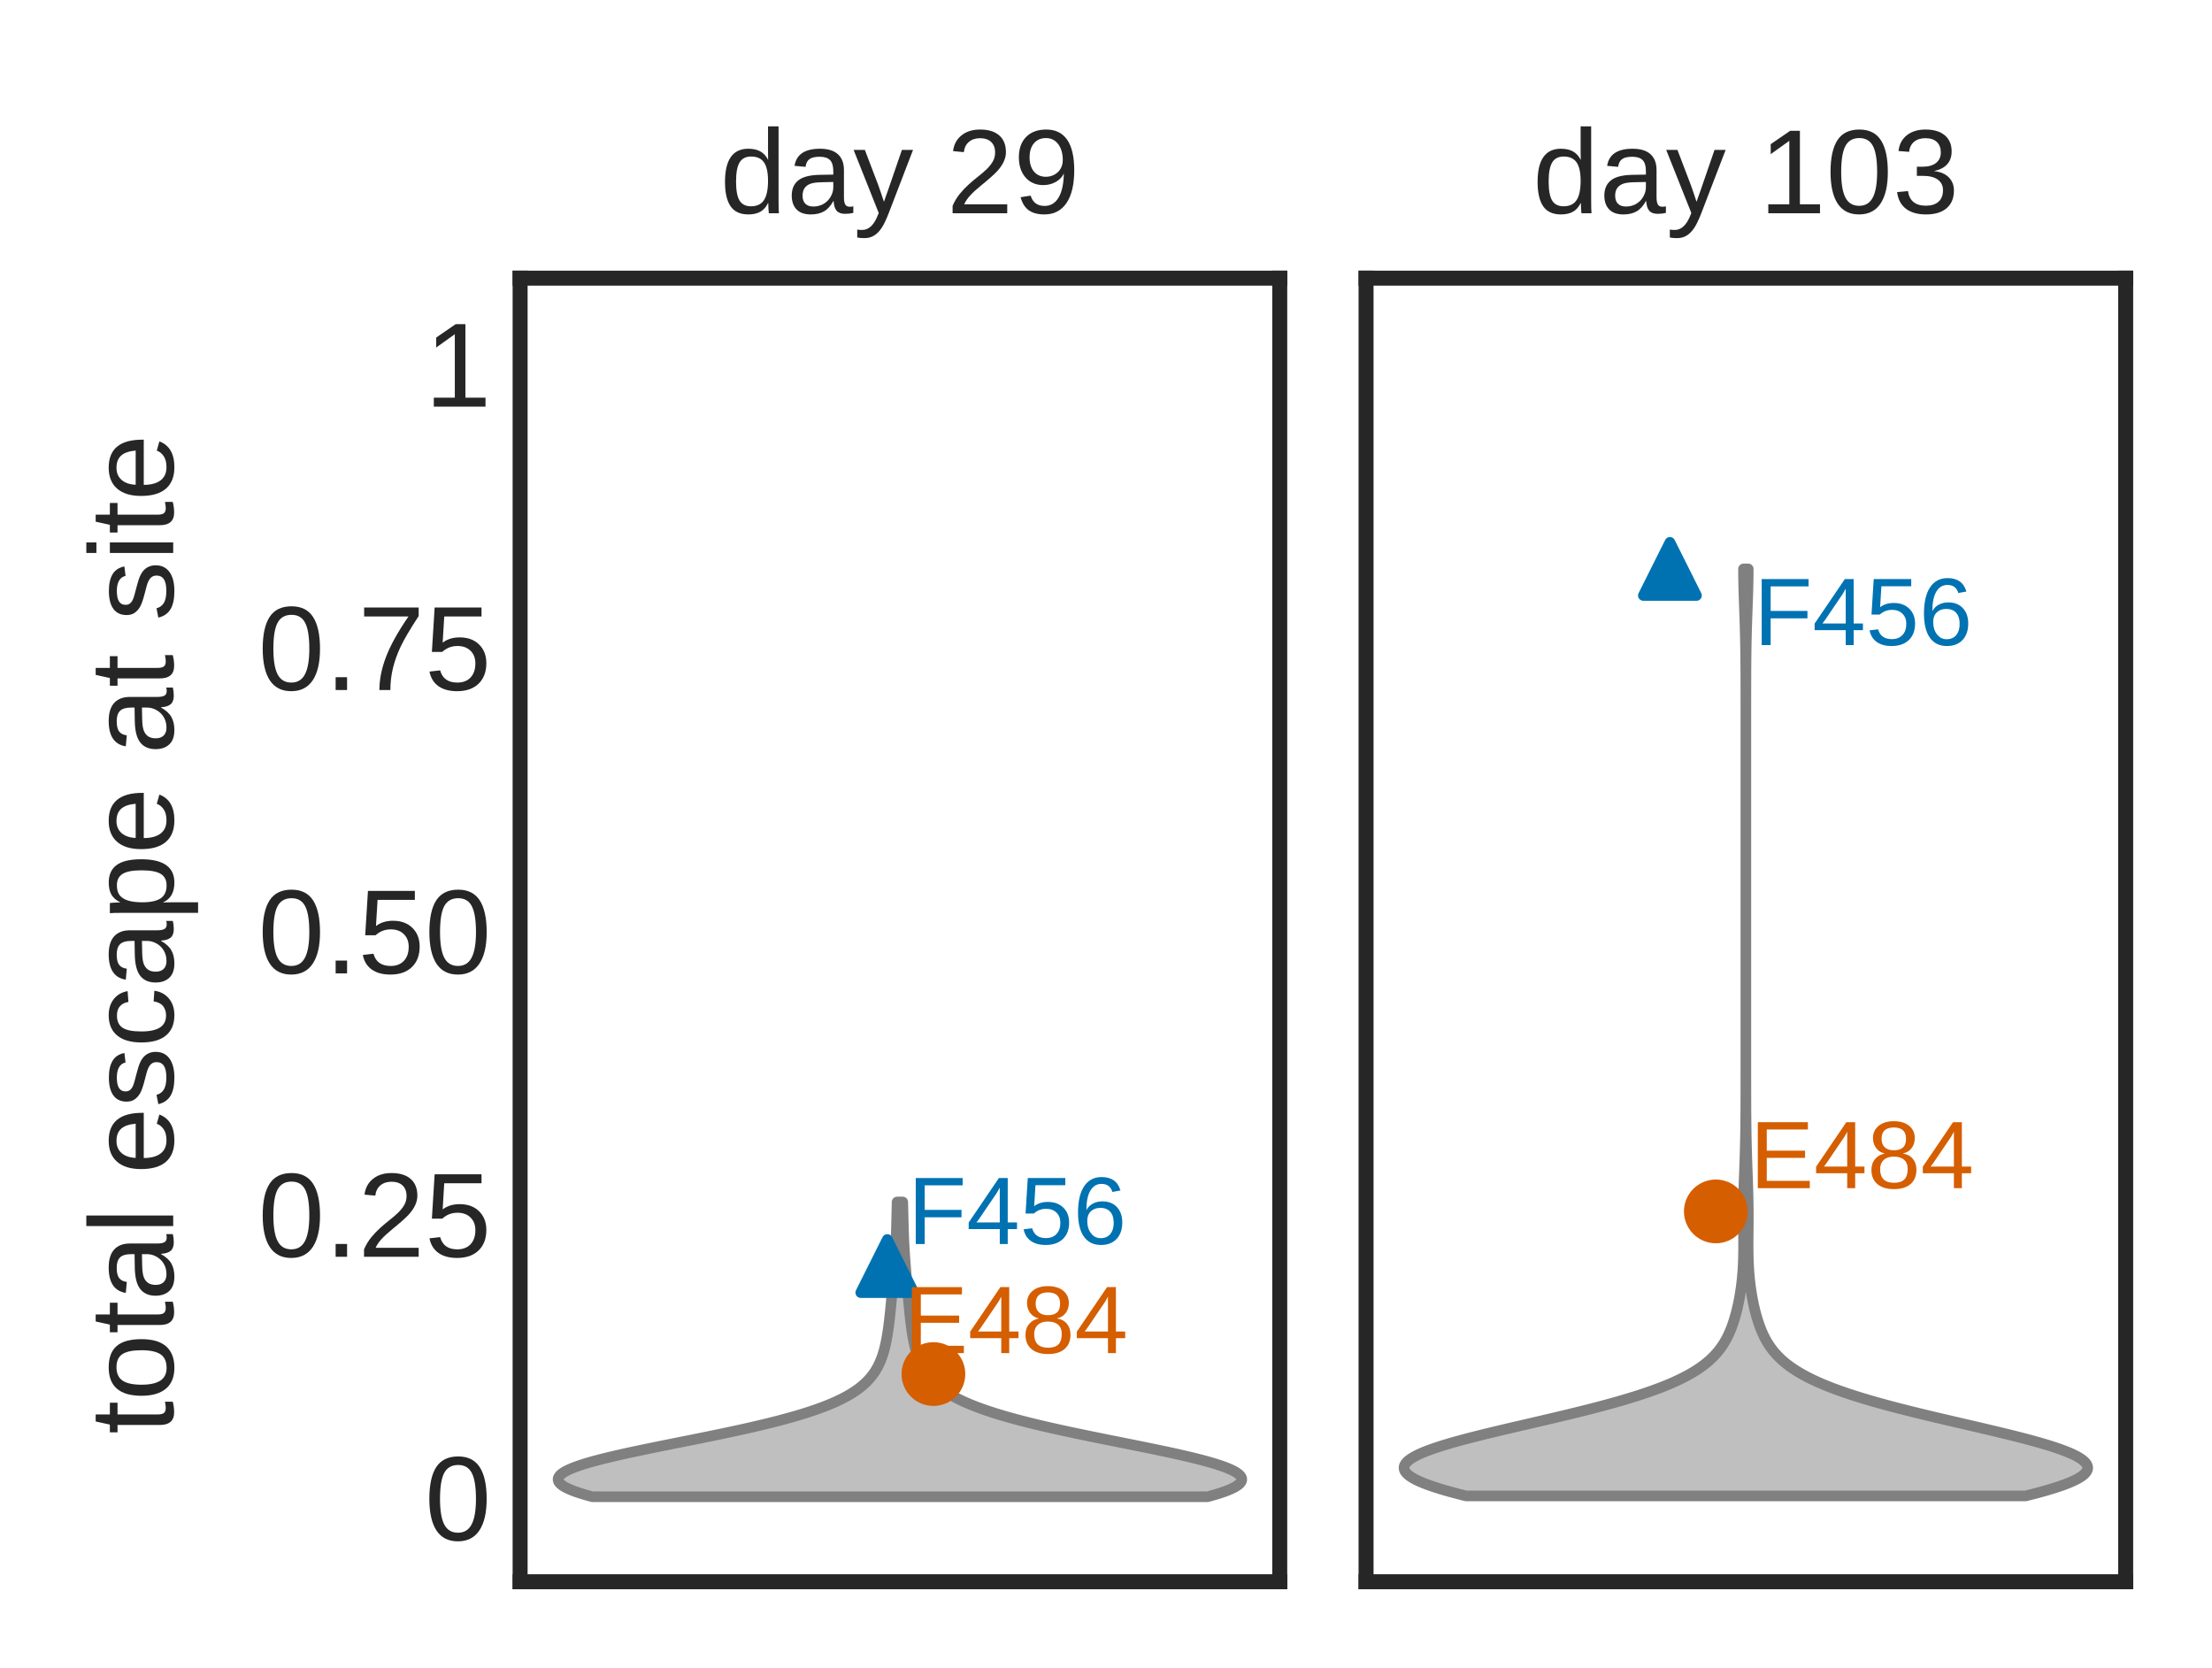 <?xml version="1.0" encoding="utf-8" standalone="no"?>
<!DOCTYPE svg PUBLIC "-//W3C//DTD SVG 1.1//EN"
  "http://www.w3.org/Graphics/SVG/1.1/DTD/svg11.dtd">
<!-- Created with matplotlib (https://matplotlib.org/) -->
<svg height="139.12pt" version="1.1" viewBox="0 0 184.503 139.12" width="184.503pt" xmlns="http://www.w3.org/2000/svg" xmlns:xlink="http://www.w3.org/1999/xlink">
 <defs>
  <style type="text/css">*{stroke-linecap:butt;stroke-linejoin:round;}</style>
 </defs>
 <g id="figure_1">
  <g id="patch_1">
   <path d="M 0 139.12 
L 184.503 139.12 
L 184.503 0 
L 0 0 
z
" style="fill:#ffffff;"/>
  </g>
  <g id="axes_1">
   <g id="patch_2">
    <path d="M 43.383 131.92 
L 106.743 131.92 
L 106.743 23.2 
L 43.383 23.2 
z
" style="fill:#ffffff;"/>
   </g>
   <g id="matplotlib.axis_1">
    <g id="xtick_1"/>
   </g>
   <g id="matplotlib.axis_2">
    <g id="ytick_1">
     <g id="line2d_1"/>
     <g id="text_1">
      <!-- 0 -->
      <g style="fill:#262626;" transform="translate(35.422 128.453)scale(0.1 -0.1)">
       <defs>
        <path d="M 51.703 34.422 
Q 51.703 17.188 45.625 8.094 
Q 39.547 -0.984 27.688 -0.984 
Q 15.828 -0.984 9.859 8.047 
Q 3.906 17.094 3.906 34.422 
Q 3.906 52.156 9.688 60.984 
Q 15.484 69.828 27.984 69.828 
Q 40.141 69.828 45.922 60.891 
Q 51.703 51.953 51.703 34.422 
z
M 42.781 34.422 
Q 42.781 49.312 39.328 56 
Q 35.891 62.703 27.984 62.703 
Q 19.875 62.703 16.328 56.109 
Q 12.797 49.516 12.797 34.422 
Q 12.797 19.781 16.375 12.984 
Q 19.969 6.203 27.781 6.203 
Q 35.547 6.203 39.156 13.125 
Q 42.781 20.062 42.781 34.422 
z
" id="LiberationSans-48"/>
       </defs>
       <use xlink:href="#LiberationSans-48"/>
      </g>
     </g>
    </g>
    <g id="ytick_2">
     <g id="line2d_2"/>
     <g id="text_2">
      <!-- 0.25 -->
      <g style="fill:#262626;" transform="translate(21.522 104.818)scale(0.1 -0.1)">
       <defs>
        <path d="M 9.125 0 
L 9.125 10.688 
L 18.656 10.688 
L 18.656 0 
z
" id="LiberationSans-46"/>
        <path d="M 5.031 0 
L 5.031 6.203 
Q 7.516 11.922 11.109 16.281 
Q 14.703 20.656 18.656 24.188 
Q 22.609 27.734 26.484 30.766 
Q 30.375 33.797 33.5 36.812 
Q 36.625 39.844 38.547 43.156 
Q 40.484 46.484 40.484 50.688 
Q 40.484 56.344 37.156 59.469 
Q 33.844 62.594 27.938 62.594 
Q 22.312 62.594 18.672 59.547 
Q 15.047 56.5 14.406 50.984 
L 5.422 51.812 
Q 6.391 60.062 12.422 64.938 
Q 18.453 69.828 27.938 69.828 
Q 38.328 69.828 43.922 64.922 
Q 49.516 60.016 49.516 50.984 
Q 49.516 46.969 47.672 43.016 
Q 45.844 39.062 42.234 35.109 
Q 38.625 31.156 28.422 22.859 
Q 22.797 18.266 19.469 14.578 
Q 16.156 10.891 14.703 7.469 
L 50.594 7.469 
L 50.594 0 
z
" id="LiberationSans-50"/>
        <path d="M 51.422 22.406 
Q 51.422 11.531 44.953 5.266 
Q 38.484 -0.984 27 -0.984 
Q 17.391 -0.984 11.469 3.219 
Q 5.562 7.422 4 15.375 
L 12.891 16.406 
Q 15.672 6.203 27.203 6.203 
Q 34.281 6.203 38.281 10.469 
Q 42.281 14.75 42.281 22.219 
Q 42.281 28.719 38.25 32.719 
Q 34.234 36.719 27.391 36.719 
Q 23.828 36.719 20.75 35.594 
Q 17.672 34.469 14.594 31.781 
L 6 31.781 
L 8.297 68.797 
L 47.406 68.797 
L 47.406 61.328 
L 16.312 61.328 
L 14.984 39.5 
Q 20.703 43.891 29.203 43.891 
Q 39.359 43.891 45.391 37.938 
Q 51.422 31.984 51.422 22.406 
z
" id="LiberationSans-53"/>
       </defs>
       <use xlink:href="#LiberationSans-48"/>
       <use x="55.615" xlink:href="#LiberationSans-46"/>
       <use x="83.398" xlink:href="#LiberationSans-50"/>
       <use x="139.014" xlink:href="#LiberationSans-53"/>
      </g>
     </g>
    </g>
    <g id="ytick_3">
     <g id="line2d_3"/>
     <g id="text_3">
      <!-- 0.50 -->
      <g style="fill:#262626;" transform="translate(21.522 81.183)scale(0.1 -0.1)">
       <use xlink:href="#LiberationSans-48"/>
       <use x="55.615" xlink:href="#LiberationSans-46"/>
       <use x="83.398" xlink:href="#LiberationSans-53"/>
       <use x="139.014" xlink:href="#LiberationSans-48"/>
      </g>
     </g>
    </g>
    <g id="ytick_4">
     <g id="line2d_4"/>
     <g id="text_4">
      <!-- 0.75 -->
      <g style="fill:#262626;" transform="translate(21.522 57.549)scale(0.1 -0.1)">
       <defs>
        <path d="M 50.594 61.672 
Q 40.047 45.562 35.688 36.422 
Q 31.344 27.297 29.172 18.406 
Q 27 9.516 27 0 
L 17.828 0 
Q 17.828 13.188 23.406 27.75 
Q 29 42.328 42.094 61.328 
L 5.125 61.328 
L 5.125 68.797 
L 50.594 68.797 
z
" id="LiberationSans-55"/>
       </defs>
       <use xlink:href="#LiberationSans-48"/>
       <use x="55.615" xlink:href="#LiberationSans-46"/>
       <use x="83.398" xlink:href="#LiberationSans-55"/>
       <use x="139.014" xlink:href="#LiberationSans-53"/>
      </g>
     </g>
    </g>
    <g id="ytick_5">
     <g id="line2d_5"/>
     <g id="text_5">
      <!-- 1 -->
      <g style="fill:#262626;" transform="translate(35.422 33.914)scale(0.1 -0.1)">
       <defs>
        <path d="M 7.625 0 
L 7.625 7.469 
L 25.141 7.469 
L 25.141 60.406 
L 9.625 49.312 
L 9.625 57.625 
L 25.875 68.797 
L 33.984 68.797 
L 33.984 7.469 
L 50.734 7.469 
L 50.734 0 
z
" id="LiberationSans-49"/>
       </defs>
       <use xlink:href="#LiberationSans-49"/>
      </g>
     </g>
    </g>
    <g id="ytick_6">
     <g id="line2d_6"/>
    </g>
    <g id="ytick_7">
     <g id="line2d_7"/>
    </g>
    <g id="ytick_8">
     <g id="line2d_8"/>
    </g>
    <g id="ytick_9">
     <g id="line2d_9"/>
    </g>
    <g id="text_6">
     <!-- total escape at site -->
     <g style="fill:#262626;" transform="translate(14.447 119.609)rotate(-90)scale(0.1 -0.1)">
      <defs>
       <path d="M 27.047 0.391 
Q 22.703 -0.781 18.172 -0.781 
Q 7.625 -0.781 7.625 11.188 
L 7.625 46.438 
L 1.516 46.438 
L 1.516 52.828 
L 7.953 52.828 
L 10.547 64.656 
L 16.406 64.656 
L 16.406 52.828 
L 26.172 52.828 
L 26.172 46.438 
L 16.406 46.438 
L 16.406 13.094 
Q 16.406 9.281 17.641 7.734 
Q 18.891 6.203 21.969 6.203 
Q 23.734 6.203 27.047 6.891 
z
" id="LiberationSans-116"/>
       <path d="M 51.422 26.469 
Q 51.422 12.594 45.312 5.797 
Q 39.203 -0.984 27.594 -0.984 
Q 16.016 -0.984 10.109 6.078 
Q 4.203 13.141 4.203 26.469 
Q 4.203 53.812 27.875 53.812 
Q 39.984 53.812 45.703 47.141 
Q 51.422 40.484 51.422 26.469 
z
M 42.188 26.469 
Q 42.188 37.406 38.938 42.359 
Q 35.688 47.312 28.031 47.312 
Q 20.312 47.312 16.859 42.25 
Q 13.422 37.203 13.422 26.469 
Q 13.422 16.016 16.812 10.766 
Q 20.219 5.516 27.484 5.516 
Q 35.406 5.516 38.797 10.594 
Q 42.188 15.672 42.188 26.469 
z
" id="LiberationSans-111"/>
       <path d="M 20.219 -0.984 
Q 12.25 -0.984 8.25 3.219 
Q 4.25 7.422 4.25 14.75 
Q 4.25 22.953 9.641 27.344 
Q 15.047 31.734 27.047 32.031 
L 38.922 32.234 
L 38.922 35.109 
Q 38.922 41.547 36.188 44.328 
Q 33.453 47.125 27.594 47.125 
Q 21.688 47.125 19 45.109 
Q 16.312 43.109 15.766 38.719 
L 6.594 39.547 
Q 8.844 53.812 27.781 53.812 
Q 37.75 53.812 42.766 49.234 
Q 47.797 44.672 47.797 36.031 
L 47.797 13.281 
Q 47.797 9.375 48.828 7.391 
Q 49.859 5.422 52.734 5.422 
Q 54 5.422 55.609 5.766 
L 55.609 0.297 
Q 52.297 -0.484 48.828 -0.484 
Q 43.953 -0.484 41.719 2.078 
Q 39.5 4.641 39.203 10.109 
L 38.922 10.109 
Q 35.547 4.047 31.078 1.531 
Q 26.609 -0.984 20.219 -0.984 
z
M 22.219 5.609 
Q 27.047 5.609 30.812 7.812 
Q 34.578 10.016 36.75 13.844 
Q 38.922 17.672 38.922 21.734 
L 38.922 26.078 
L 29.297 25.875 
Q 23.094 25.781 19.891 24.609 
Q 16.703 23.438 14.984 21 
Q 13.281 18.562 13.281 14.594 
Q 13.281 10.297 15.594 7.953 
Q 17.922 5.609 22.219 5.609 
z
" id="LiberationSans-97"/>
       <path d="M 6.734 0 
L 6.734 72.469 
L 15.531 72.469 
L 15.531 0 
z
" id="LiberationSans-108"/>
       <path id="LiberationSans-32"/>
       <path d="M 13.484 24.562 
Q 13.484 15.484 17.234 10.547 
Q 21 5.609 28.219 5.609 
Q 33.938 5.609 37.375 7.906 
Q 40.828 10.203 42.047 13.719 
L 49.75 11.531 
Q 45.016 -0.984 28.219 -0.984 
Q 16.5 -0.984 10.375 6 
Q 4.25 12.984 4.25 26.766 
Q 4.25 39.844 10.375 46.828 
Q 16.5 53.812 27.875 53.812 
Q 51.172 53.812 51.172 25.734 
L 51.172 24.562 
z
M 42.094 31.297 
Q 41.359 39.656 37.844 43.484 
Q 34.328 47.312 27.734 47.312 
Q 21.344 47.312 17.609 43.031 
Q 13.875 38.766 13.578 31.297 
z
" id="LiberationSans-101"/>
       <path d="M 46.391 14.594 
Q 46.391 7.125 40.75 3.062 
Q 35.109 -0.984 24.953 -0.984 
Q 15.094 -0.984 9.734 2.266 
Q 4.391 5.516 2.781 12.406 
L 10.547 13.922 
Q 11.672 9.672 15.188 7.688 
Q 18.703 5.719 24.953 5.719 
Q 31.641 5.719 34.734 7.766 
Q 37.844 9.812 37.844 13.922 
Q 37.844 17.047 35.688 19 
Q 33.547 20.953 28.766 22.219 
L 22.469 23.875 
Q 14.891 25.828 11.688 27.703 
Q 8.5 29.594 6.688 32.281 
Q 4.891 34.969 4.891 38.875 
Q 4.891 46.094 10.031 49.875 
Q 15.188 53.656 25.047 53.656 
Q 33.797 53.656 38.938 50.578 
Q 44.094 47.516 45.453 40.719 
L 37.547 39.75 
Q 36.812 43.266 33.609 45.141 
Q 30.422 47.016 25.047 47.016 
Q 19.094 47.016 16.25 45.203 
Q 13.422 43.406 13.422 39.75 
Q 13.422 37.5 14.594 36.031 
Q 15.766 34.578 18.062 33.547 
Q 20.359 32.516 27.734 30.719 
Q 34.719 28.953 37.797 27.469 
Q 40.875 25.984 42.656 24.172 
Q 44.438 22.359 45.406 19.984 
Q 46.391 17.625 46.391 14.594 
z
" id="LiberationSans-115"/>
       <path d="M 13.422 26.656 
Q 13.422 16.109 16.734 11.031 
Q 20.062 5.953 26.766 5.953 
Q 31.453 5.953 34.594 8.484 
Q 37.75 11.031 38.484 16.312 
L 47.359 15.719 
Q 46.344 8.109 40.875 3.562 
Q 35.406 -0.984 27 -0.984 
Q 15.922 -0.984 10.078 6.016 
Q 4.25 13.031 4.25 26.469 
Q 4.25 39.797 10.109 46.797 
Q 15.969 53.812 26.906 53.812 
Q 35.016 53.812 40.359 49.609 
Q 45.703 45.406 47.078 38.031 
L 38.031 37.359 
Q 37.359 41.75 34.562 44.328 
Q 31.781 46.922 26.656 46.922 
Q 19.672 46.922 16.547 42.281 
Q 13.422 37.641 13.422 26.656 
z
" id="LiberationSans-99"/>
       <path d="M 51.422 26.656 
Q 51.422 -0.984 31.984 -0.984 
Q 19.781 -0.984 15.578 8.203 
L 15.328 8.203 
Q 15.531 7.812 15.531 -0.094 
L 15.531 -20.75 
L 6.734 -20.75 
L 6.734 42.047 
Q 6.734 50.203 6.453 52.828 
L 14.938 52.828 
Q 14.984 52.641 15.078 51.438 
Q 15.188 50.25 15.312 47.75 
Q 15.438 45.266 15.438 44.344 
L 15.625 44.344 
Q 17.969 49.219 21.828 51.484 
Q 25.688 53.766 31.984 53.766 
Q 41.75 53.766 46.578 47.219 
Q 51.422 40.672 51.422 26.656 
z
M 42.188 26.469 
Q 42.188 37.5 39.203 42.234 
Q 36.234 46.969 29.734 46.969 
Q 24.516 46.969 21.562 44.766 
Q 18.609 42.578 17.062 37.906 
Q 15.531 33.25 15.531 25.781 
Q 15.531 15.375 18.844 10.438 
Q 22.172 5.516 29.641 5.516 
Q 36.188 5.516 39.188 10.328 
Q 42.188 15.141 42.188 26.469 
z
" id="LiberationSans-112"/>
       <path d="M 6.688 64.062 
L 6.688 72.469 
L 15.484 72.469 
L 15.484 64.062 
z
M 6.688 0 
L 6.688 52.828 
L 15.484 52.828 
L 15.484 0 
z
" id="LiberationSans-105"/>
      </defs>
      <use xlink:href="#LiberationSans-116"/>
      <use x="27.783" xlink:href="#LiberationSans-111"/>
      <use x="83.398" xlink:href="#LiberationSans-116"/>
      <use x="111.182" xlink:href="#LiberationSans-97"/>
      <use x="166.797" xlink:href="#LiberationSans-108"/>
      <use x="189.014" xlink:href="#LiberationSans-32"/>
      <use x="216.797" xlink:href="#LiberationSans-101"/>
      <use x="272.412" xlink:href="#LiberationSans-115"/>
      <use x="322.412" xlink:href="#LiberationSans-99"/>
      <use x="372.412" xlink:href="#LiberationSans-97"/>
      <use x="428.027" xlink:href="#LiberationSans-112"/>
      <use x="483.643" xlink:href="#LiberationSans-101"/>
      <use x="539.258" xlink:href="#LiberationSans-32"/>
      <use x="567.041" xlink:href="#LiberationSans-97"/>
      <use x="622.656" xlink:href="#LiberationSans-116"/>
      <use x="650.439" xlink:href="#LiberationSans-32"/>
      <use x="678.223" xlink:href="#LiberationSans-115"/>
      <use x="728.223" xlink:href="#LiberationSans-105"/>
      <use x="750.439" xlink:href="#LiberationSans-116"/>
      <use x="778.223" xlink:href="#LiberationSans-101"/>
     </g>
    </g>
   </g>
   <g id="PolyCollection_1">
    <defs>
     <path d="M 49.396 -14.29 
L 49.306 -14.314 
L 49.218 -14.338 
L 49.13 -14.363 
L 49.044 -14.387 
L 48.959 -14.411 
L 48.875 -14.435 
L 48.793 -14.459 
L 48.712 -14.483 
L 48.632 -14.507 
L 48.554 -14.531 
L 48.477 -14.555 
L 48.402 -14.579 
L 48.327 -14.603 
L 48.255 -14.627 
L 48.183 -14.651 
L 48.113 -14.675 
L 48.045 -14.699 
L 47.977 -14.723 
L 47.912 -14.747 
L 47.847 -14.771 
L 47.785 -14.795 
L 47.723 -14.819 
L 47.664 -14.843 
L 47.605 -14.867 
L 47.548 -14.891 
L 47.493 -14.915 
L 47.439 -14.939 
L 47.387 -14.963 
L 47.336 -14.987 
L 47.287 -15.011 
L 47.239 -15.035 
L 47.193 -15.059 
L 47.149 -15.083 
L 47.106 -15.107 
L 47.064 -15.131 
L 47.024 -15.155 
L 46.986 -15.179 
L 46.949 -15.203 
L 46.914 -15.228 
L 46.881 -15.252 
L 46.849 -15.276 
L 46.819 -15.3 
L 46.79 -15.324 
L 46.763 -15.348 
L 46.738 -15.372 
L 46.714 -15.396 
L 46.692 -15.42 
L 46.671 -15.444 
L 46.652 -15.468 
L 46.635 -15.492 
L 46.619 -15.516 
L 46.605 -15.54 
L 46.592 -15.564 
L 46.582 -15.588 
L 46.572 -15.612 
L 46.565 -15.636 
L 46.559 -15.66 
L 46.555 -15.684 
L 46.552 -15.708 
L 46.551 -15.732 
L 46.551 -15.756 
L 46.554 -15.78 
L 46.557 -15.804 
L 46.563 -15.828 
L 46.57 -15.852 
L 46.578 -15.876 
L 46.589 -15.9 
L 46.6 -15.924 
L 46.614 -15.948 
L 46.629 -15.972 
L 46.645 -15.996 
L 46.664 -16.02 
L 46.683 -16.044 
L 46.705 -16.068 
L 46.728 -16.093 
L 46.752 -16.117 
L 46.778 -16.141 
L 46.806 -16.165 
L 46.835 -16.189 
L 46.865 -16.213 
L 46.898 -16.237 
L 46.931 -16.261 
L 46.966 -16.285 
L 47.003 -16.309 
L 47.041 -16.333 
L 47.081 -16.357 
L 47.122 -16.381 
L 47.165 -16.405 
L 47.209 -16.429 
L 47.255 -16.453 
L 47.302 -16.477 
L 47.35 -16.501 
L 47.4 -16.525 
L 47.451 -16.549 
L 47.504 -16.573 
L 47.558 -16.597 
L 47.613 -16.621 
L 47.67 -16.645 
L 47.728 -16.669 
L 47.788 -16.693 
L 47.848 -16.717 
L 47.911 -16.741 
L 47.974 -16.765 
L 48.039 -16.789 
L 48.105 -16.813 
L 48.172 -16.837 
L 48.241 -16.861 
L 48.311 -16.885 
L 48.382 -16.909 
L 48.454 -16.933 
L 48.527 -16.957 
L 48.602 -16.982 
L 48.678 -17.006 
L 48.755 -17.03 
L 48.833 -17.054 
L 48.912 -17.078 
L 48.993 -17.102 
L 49.074 -17.126 
L 49.157 -17.15 
L 49.241 -17.174 
L 49.326 -17.198 
L 49.411 -17.222 
L 49.498 -17.246 
L 49.586 -17.27 
L 49.675 -17.294 
L 49.765 -17.318 
L 49.856 -17.342 
L 49.947 -17.366 
L 50.04 -17.39 
L 50.134 -17.414 
L 50.228 -17.438 
L 50.324 -17.462 
L 50.42 -17.486 
L 50.517 -17.51 
L 50.616 -17.534 
L 50.714 -17.558 
L 50.814 -17.582 
L 50.915 -17.606 
L 51.016 -17.63 
L 51.118 -17.654 
L 51.221 -17.678 
L 51.324 -17.702 
L 51.429 -17.726 
L 51.534 -17.75 
L 51.639 -17.774 
L 51.746 -17.798 
L 51.853 -17.822 
L 51.96 -17.847 
L 52.068 -17.871 
L 52.177 -17.895 
L 52.287 -17.919 
L 52.397 -17.943 
L 52.507 -17.967 
L 52.618 -17.991 
L 52.73 -18.015 
L 52.842 -18.039 
L 52.955 -18.063 
L 53.068 -18.087 
L 53.181 -18.111 
L 53.295 -18.135 
L 53.41 -18.159 
L 53.524 -18.183 
L 53.64 -18.207 
L 53.755 -18.231 
L 53.871 -18.255 
L 53.987 -18.279 
L 54.104 -18.303 
L 54.221 -18.327 
L 54.338 -18.351 
L 54.456 -18.375 
L 54.573 -18.399 
L 54.692 -18.423 
L 54.81 -18.447 
L 54.928 -18.471 
L 55.047 -18.495 
L 55.166 -18.519 
L 55.285 -18.543 
L 55.404 -18.567 
L 55.524 -18.591 
L 55.643 -18.615 
L 55.763 -18.639 
L 55.883 -18.663 
L 56.002 -18.687 
L 56.122 -18.712 
L 56.242 -18.736 
L 56.362 -18.76 
L 56.482 -18.784 
L 56.603 -18.808 
L 56.723 -18.832 
L 56.843 -18.856 
L 56.963 -18.88 
L 57.083 -18.904 
L 57.203 -18.928 
L 57.323 -18.952 
L 57.443 -18.976 
L 57.563 -19 
L 57.682 -19.024 
L 57.802 -19.048 
L 57.921 -19.072 
L 58.041 -19.096 
L 58.16 -19.12 
L 58.279 -19.144 
L 58.398 -19.168 
L 58.516 -19.192 
L 58.635 -19.216 
L 58.753 -19.24 
L 58.871 -19.264 
L 58.989 -19.288 
L 59.107 -19.312 
L 59.224 -19.336 
L 59.341 -19.36 
L 59.458 -19.384 
L 59.574 -19.408 
L 59.691 -19.432 
L 59.807 -19.456 
L 59.922 -19.48 
L 60.038 -19.504 
L 60.153 -19.528 
L 60.267 -19.552 
L 60.382 -19.576 
L 60.496 -19.601 
L 60.609 -19.625 
L 60.723 -19.649 
L 60.835 -19.673 
L 60.948 -19.697 
L 61.06 -19.721 
L 61.172 -19.745 
L 61.283 -19.769 
L 61.394 -19.793 
L 61.504 -19.817 
L 61.614 -19.841 
L 61.724 -19.865 
L 61.833 -19.889 
L 61.942 -19.913 
L 62.05 -19.937 
L 62.157 -19.961 
L 62.265 -19.985 
L 62.371 -20.009 
L 62.478 -20.033 
L 62.584 -20.057 
L 62.689 -20.081 
L 62.794 -20.105 
L 62.898 -20.129 
L 63.002 -20.153 
L 63.105 -20.177 
L 63.207 -20.201 
L 63.31 -20.225 
L 63.411 -20.249 
L 63.512 -20.273 
L 63.613 -20.297 
L 63.713 -20.321 
L 63.812 -20.345 
L 63.911 -20.369 
L 64.009 -20.393 
L 64.107 -20.417 
L 64.204 -20.441 
L 64.301 -20.466 
L 64.397 -20.49 
L 64.492 -20.514 
L 64.587 -20.538 
L 64.682 -20.562 
L 64.775 -20.586 
L 64.868 -20.61 
L 64.961 -20.634 
L 65.053 -20.658 
L 65.144 -20.682 
L 65.235 -20.706 
L 65.325 -20.73 
L 65.414 -20.754 
L 65.503 -20.778 
L 65.591 -20.802 
L 65.679 -20.826 
L 65.766 -20.85 
L 65.853 -20.874 
L 65.939 -20.898 
L 66.024 -20.922 
L 66.108 -20.946 
L 66.192 -20.97 
L 66.276 -20.994 
L 66.358 -21.018 
L 66.441 -21.042 
L 66.522 -21.066 
L 66.603 -21.09 
L 66.683 -21.114 
L 66.763 -21.138 
L 66.842 -21.162 
L 66.92 -21.186 
L 66.998 -21.21 
L 67.075 -21.234 
L 67.152 -21.258 
L 67.228 -21.282 
L 67.303 -21.306 
L 67.378 -21.331 
L 67.452 -21.355 
L 67.526 -21.379 
L 67.599 -21.403 
L 67.671 -21.427 
L 67.743 -21.451 
L 67.814 -21.475 
L 67.884 -21.499 
L 67.954 -21.523 
L 68.023 -21.547 
L 68.092 -21.571 
L 68.16 -21.595 
L 68.227 -21.619 
L 68.294 -21.643 
L 68.36 -21.667 
L 68.426 -21.691 
L 68.491 -21.715 
L 68.555 -21.739 
L 68.619 -21.763 
L 68.682 -21.787 
L 68.745 -21.811 
L 68.807 -21.835 
L 68.869 -21.859 
L 68.93 -21.883 
L 68.99 -21.907 
L 69.05 -21.931 
L 69.109 -21.955 
L 69.168 -21.979 
L 69.226 -22.003 
L 69.283 -22.027 
L 69.34 -22.051 
L 69.397 -22.075 
L 69.453 -22.099 
L 69.508 -22.123 
L 69.563 -22.147 
L 69.617 -22.171 
L 69.671 -22.195 
L 69.724 -22.22 
L 69.776 -22.244 
L 69.828 -22.268 
L 69.88 -22.292 
L 69.931 -22.316 
L 69.981 -22.34 
L 70.031 -22.364 
L 70.081 -22.388 
L 70.13 -22.412 
L 70.178 -22.436 
L 70.226 -22.46 
L 70.274 -22.484 
L 70.32 -22.508 
L 70.367 -22.532 
L 70.413 -22.556 
L 70.458 -22.58 
L 70.503 -22.604 
L 70.548 -22.628 
L 70.592 -22.652 
L 70.635 -22.676 
L 70.678 -22.7 
L 70.721 -22.724 
L 70.763 -22.748 
L 70.804 -22.772 
L 70.846 -22.796 
L 70.886 -22.82 
L 70.927 -22.844 
L 70.966 -22.868 
L 71.006 -22.892 
L 71.045 -22.916 
L 71.083 -22.94 
L 71.121 -22.964 
L 71.159 -22.988 
L 71.196 -23.012 
L 71.233 -23.036 
L 71.269 -23.06 
L 71.305 -23.085 
L 71.341 -23.109 
L 71.376 -23.133 
L 71.411 -23.157 
L 71.445 -23.181 
L 71.479 -23.205 
L 71.513 -23.229 
L 71.546 -23.253 
L 71.579 -23.277 
L 71.611 -23.301 
L 71.643 -23.325 
L 71.675 -23.349 
L 71.706 -23.373 
L 71.737 -23.397 
L 71.767 -23.421 
L 71.798 -23.445 
L 71.827 -23.469 
L 71.857 -23.493 
L 71.886 -23.517 
L 71.915 -23.541 
L 71.943 -23.565 
L 71.971 -23.589 
L 71.999 -23.613 
L 72.027 -23.637 
L 72.054 -23.661 
L 72.08 -23.685 
L 72.107 -23.709 
L 72.133 -23.733 
L 72.159 -23.757 
L 72.184 -23.781 
L 72.209 -23.805 
L 72.234 -23.829 
L 72.259 -23.853 
L 72.283 -23.877 
L 72.307 -23.901 
L 72.331 -23.925 
L 72.354 -23.95 
L 72.378 -23.974 
L 72.4 -23.998 
L 72.423 -24.022 
L 72.445 -24.046 
L 72.467 -24.07 
L 72.489 -24.094 
L 72.51 -24.118 
L 72.532 -24.142 
L 72.553 -24.166 
L 72.573 -24.19 
L 72.594 -24.214 
L 72.614 -24.238 
L 72.634 -24.262 
L 72.654 -24.286 
L 72.673 -24.31 
L 72.692 -24.334 
L 72.711 -24.358 
L 72.73 -24.382 
L 72.749 -24.406 
L 72.767 -24.43 
L 72.785 -24.454 
L 72.803 -24.478 
L 72.82 -24.502 
L 72.838 -24.526 
L 72.855 -24.55 
L 72.872 -24.574 
L 72.889 -24.598 
L 72.905 -24.622 
L 72.922 -24.646 
L 72.938 -24.67 
L 72.954 -24.694 
L 72.97 -24.718 
L 72.985 -24.742 
L 73.001 -24.766 
L 73.016 -24.79 
L 73.031 -24.814 
L 73.046 -24.839 
L 73.06 -24.863 
L 73.075 -24.887 
L 73.089 -24.911 
L 73.103 -24.935 
L 73.117 -24.959 
L 73.131 -24.983 
L 73.144 -25.007 
L 73.158 -25.031 
L 73.171 -25.055 
L 73.184 -25.079 
L 73.197 -25.103 
L 73.21 -25.127 
L 73.223 -25.151 
L 73.235 -25.175 
L 73.247 -25.199 
L 73.26 -25.223 
L 73.272 -25.247 
L 73.283 -25.271 
L 73.295 -25.295 
L 73.307 -25.319 
L 73.318 -25.343 
L 73.33 -25.367 
L 73.341 -25.391 
L 73.352 -25.415 
L 73.363 -25.439 
L 73.374 -25.463 
L 73.384 -25.487 
L 73.395 -25.511 
L 73.405 -25.535 
L 73.416 -25.559 
L 73.426 -25.583 
L 73.436 -25.607 
L 73.446 -25.631 
L 73.456 -25.655 
L 73.465 -25.679 
L 73.475 -25.704 
L 73.484 -25.728 
L 73.494 -25.752 
L 73.503 -25.776 
L 73.512 -25.8 
L 73.521 -25.824 
L 73.53 -25.848 
L 73.539 -25.872 
L 73.548 -25.896 
L 73.556 -25.92 
L 73.565 -25.944 
L 73.573 -25.968 
L 73.582 -25.992 
L 73.59 -26.016 
L 73.598 -26.04 
L 73.606 -26.064 
L 73.614 -26.088 
L 73.622 -26.112 
L 73.63 -26.136 
L 73.638 -26.16 
L 73.645 -26.184 
L 73.653 -26.208 
L 73.66 -26.232 
L 73.668 -26.256 
L 73.675 -26.28 
L 73.682 -26.304 
L 73.69 -26.328 
L 73.697 -26.352 
L 73.704 -26.376 
L 73.711 -26.4 
L 73.717 -26.424 
L 73.724 -26.448 
L 73.731 -26.472 
L 73.738 -26.496 
L 73.744 -26.52 
L 73.751 -26.544 
L 73.757 -26.569 
L 73.763 -26.593 
L 73.77 -26.617 
L 73.776 -26.641 
L 73.782 -26.665 
L 73.788 -26.689 
L 73.794 -26.713 
L 73.8 -26.737 
L 73.806 -26.761 
L 73.812 -26.785 
L 73.818 -26.809 
L 73.824 -26.833 
L 73.829 -26.857 
L 73.835 -26.881 
L 73.841 -26.905 
L 73.846 -26.929 
L 73.851 -26.953 
L 73.857 -26.977 
L 73.862 -27.001 
L 73.868 -27.025 
L 73.873 -27.049 
L 73.878 -27.073 
L 73.883 -27.097 
L 73.888 -27.121 
L 73.893 -27.145 
L 73.898 -27.169 
L 73.903 -27.193 
L 73.908 -27.217 
L 73.913 -27.241 
L 73.918 -27.265 
L 73.923 -27.289 
L 73.928 -27.313 
L 73.932 -27.337 
L 73.937 -27.361 
L 73.941 -27.385 
L 73.946 -27.409 
L 73.951 -27.433 
L 73.955 -27.458 
L 73.96 -27.482 
L 73.964 -27.506 
L 73.968 -27.53 
L 73.973 -27.554 
L 73.977 -27.578 
L 73.981 -27.602 
L 73.985 -27.626 
L 73.99 -27.65 
L 73.994 -27.674 
L 73.998 -27.698 
L 74.002 -27.722 
L 74.006 -27.746 
L 74.01 -27.77 
L 74.014 -27.794 
L 74.018 -27.818 
L 74.022 -27.842 
L 74.026 -27.866 
L 74.03 -27.89 
L 74.033 -27.914 
L 74.037 -27.938 
L 74.041 -27.962 
L 74.045 -27.986 
L 74.048 -28.01 
L 74.052 -28.034 
L 74.056 -28.058 
L 74.059 -28.082 
L 74.063 -28.106 
L 74.067 -28.13 
L 74.07 -28.154 
L 74.074 -28.178 
L 74.077 -28.202 
L 74.081 -28.226 
L 74.084 -28.25 
L 74.087 -28.274 
L 74.091 -28.298 
L 74.094 -28.323 
L 74.098 -28.347 
L 74.101 -28.371 
L 74.104 -28.395 
L 74.107 -28.419 
L 74.111 -28.443 
L 74.114 -28.467 
L 74.117 -28.491 
L 74.12 -28.515 
L 74.123 -28.539 
L 74.127 -28.563 
L 74.13 -28.587 
L 74.133 -28.611 
L 74.136 -28.635 
L 74.139 -28.659 
L 74.142 -28.683 
L 74.145 -28.707 
L 74.148 -28.731 
L 74.151 -28.755 
L 74.154 -28.779 
L 74.157 -28.803 
L 74.16 -28.827 
L 74.163 -28.851 
L 74.166 -28.875 
L 74.169 -28.899 
L 74.171 -28.923 
L 74.174 -28.947 
L 74.177 -28.971 
L 74.18 -28.995 
L 74.183 -29.019 
L 74.186 -29.043 
L 74.188 -29.067 
L 74.191 -29.091 
L 74.194 -29.115 
L 74.197 -29.139 
L 74.199 -29.163 
L 74.202 -29.188 
L 74.205 -29.212 
L 74.207 -29.236 
L 74.21 -29.26 
L 74.213 -29.284 
L 74.215 -29.308 
L 74.218 -29.332 
L 74.221 -29.356 
L 74.223 -29.38 
L 74.226 -29.404 
L 74.228 -29.428 
L 74.231 -29.452 
L 74.234 -29.476 
L 74.236 -29.5 
L 74.239 -29.524 
L 74.241 -29.548 
L 74.244 -29.572 
L 74.246 -29.596 
L 74.249 -29.62 
L 74.251 -29.644 
L 74.254 -29.668 
L 74.256 -29.692 
L 74.259 -29.716 
L 74.261 -29.74 
L 74.264 -29.764 
L 74.266 -29.788 
L 74.268 -29.812 
L 74.271 -29.836 
L 74.273 -29.86 
L 74.276 -29.884 
L 74.278 -29.908 
L 74.28 -29.932 
L 74.283 -29.956 
L 74.285 -29.98 
L 74.288 -30.004 
L 74.29 -30.028 
L 74.292 -30.053 
L 74.295 -30.077 
L 74.297 -30.101 
L 74.299 -30.125 
L 74.302 -30.149 
L 74.304 -30.173 
L 74.306 -30.197 
L 74.309 -30.221 
L 74.311 -30.245 
L 74.313 -30.269 
L 74.315 -30.293 
L 74.318 -30.317 
L 74.32 -30.341 
L 74.322 -30.365 
L 74.325 -30.389 
L 74.327 -30.413 
L 74.329 -30.437 
L 74.331 -30.461 
L 74.334 -30.485 
L 74.336 -30.509 
L 74.338 -30.533 
L 74.34 -30.557 
L 74.343 -30.581 
L 74.345 -30.605 
L 74.347 -30.629 
L 74.349 -30.653 
L 74.352 -30.677 
L 74.354 -30.701 
L 74.356 -30.725 
L 74.358 -30.749 
L 74.36 -30.773 
L 74.363 -30.797 
L 74.365 -30.821 
L 74.367 -30.845 
L 74.369 -30.869 
L 74.371 -30.893 
L 74.374 -30.917 
L 74.376 -30.942 
L 74.378 -30.966 
L 74.38 -30.99 
L 74.382 -31.014 
L 74.385 -31.038 
L 74.387 -31.062 
L 74.389 -31.086 
L 74.391 -31.11 
L 74.393 -31.134 
L 74.395 -31.158 
L 74.398 -31.182 
L 74.4 -31.206 
L 74.402 -31.23 
L 74.404 -31.254 
L 74.406 -31.278 
L 74.408 -31.302 
L 74.411 -31.326 
L 74.413 -31.35 
L 74.415 -31.374 
L 74.417 -31.398 
L 74.419 -31.422 
L 74.421 -31.446 
L 74.424 -31.47 
L 74.426 -31.494 
L 74.428 -31.518 
L 74.43 -31.542 
L 74.432 -31.566 
L 74.434 -31.59 
L 74.436 -31.614 
L 74.438 -31.638 
L 74.441 -31.662 
L 74.443 -31.686 
L 74.445 -31.71 
L 74.447 -31.734 
L 74.449 -31.758 
L 74.451 -31.782 
L 74.453 -31.807 
L 74.456 -31.831 
L 74.458 -31.855 
L 74.46 -31.879 
L 74.462 -31.903 
L 74.464 -31.927 
L 74.466 -31.951 
L 74.468 -31.975 
L 74.47 -31.999 
L 74.472 -32.023 
L 74.475 -32.047 
L 74.477 -32.071 
L 74.479 -32.095 
L 74.481 -32.119 
L 74.483 -32.143 
L 74.485 -32.167 
L 74.487 -32.191 
L 74.489 -32.215 
L 74.491 -32.239 
L 74.493 -32.263 
L 74.496 -32.287 
L 74.498 -32.311 
L 74.5 -32.335 
L 74.502 -32.359 
L 74.504 -32.383 
L 74.506 -32.407 
L 74.508 -32.431 
L 74.51 -32.455 
L 74.512 -32.479 
L 74.514 -32.503 
L 74.516 -32.527 
L 74.518 -32.551 
L 74.52 -32.575 
L 74.522 -32.599 
L 74.525 -32.623 
L 74.527 -32.647 
L 74.529 -32.672 
L 74.531 -32.696 
L 74.533 -32.72 
L 74.535 -32.744 
L 74.537 -32.768 
L 74.539 -32.792 
L 74.541 -32.816 
L 74.543 -32.84 
L 74.545 -32.864 
L 74.547 -32.888 
L 74.549 -32.912 
L 74.551 -32.936 
L 74.553 -32.96 
L 74.555 -32.984 
L 74.557 -33.008 
L 74.559 -33.032 
L 74.561 -33.056 
L 74.563 -33.08 
L 74.565 -33.104 
L 74.567 -33.128 
L 74.569 -33.152 
L 74.571 -33.176 
L 74.573 -33.2 
L 74.575 -33.224 
L 74.577 -33.248 
L 74.579 -33.272 
L 74.581 -33.296 
L 74.583 -33.32 
L 74.585 -33.344 
L 74.587 -33.368 
L 74.588 -33.392 
L 74.59 -33.416 
L 74.592 -33.44 
L 74.594 -33.464 
L 74.596 -33.488 
L 74.598 -33.512 
L 74.6 -33.536 
L 74.602 -33.561 
L 74.604 -33.585 
L 74.606 -33.609 
L 74.607 -33.633 
L 74.609 -33.657 
L 74.611 -33.681 
L 74.613 -33.705 
L 74.615 -33.729 
L 74.617 -33.753 
L 74.619 -33.777 
L 74.62 -33.801 
L 74.622 -33.825 
L 74.624 -33.849 
L 74.626 -33.873 
L 74.628 -33.897 
L 74.629 -33.921 
L 74.631 -33.945 
L 74.633 -33.969 
L 74.635 -33.993 
L 74.637 -34.017 
L 74.638 -34.041 
L 74.64 -34.065 
L 74.642 -34.089 
L 74.644 -34.113 
L 74.645 -34.137 
L 74.647 -34.161 
L 74.649 -34.185 
L 74.65 -34.209 
L 74.652 -34.233 
L 74.654 -34.257 
L 74.655 -34.281 
L 74.657 -34.305 
L 74.659 -34.329 
L 74.66 -34.353 
L 74.662 -34.377 
L 74.664 -34.401 
L 74.665 -34.426 
L 74.667 -34.45 
L 74.669 -34.474 
L 74.67 -34.498 
L 74.672 -34.522 
L 74.673 -34.546 
L 74.675 -34.57 
L 74.676 -34.594 
L 74.678 -34.618 
L 74.679 -34.642 
L 74.681 -34.666 
L 74.683 -34.69 
L 74.684 -34.714 
L 74.686 -34.738 
L 74.687 -34.762 
L 74.688 -34.786 
L 74.69 -34.81 
L 74.691 -34.834 
L 74.693 -34.858 
L 74.694 -34.882 
L 74.696 -34.906 
L 74.697 -34.93 
L 74.699 -34.954 
L 74.7 -34.978 
L 74.701 -35.002 
L 74.703 -35.026 
L 74.704 -35.05 
L 74.705 -35.074 
L 74.707 -35.098 
L 74.708 -35.122 
L 74.709 -35.146 
L 74.711 -35.17 
L 74.712 -35.194 
L 74.713 -35.218 
L 74.715 -35.242 
L 74.716 -35.266 
L 74.717 -35.291 
L 74.718 -35.315 
L 74.72 -35.339 
L 74.721 -35.363 
L 74.722 -35.387 
L 74.723 -35.411 
L 74.725 -35.435 
L 74.726 -35.459 
L 74.727 -35.483 
L 74.728 -35.507 
L 74.729 -35.531 
L 74.73 -35.555 
L 74.731 -35.579 
L 74.733 -35.603 
L 74.734 -35.627 
L 74.735 -35.651 
L 74.736 -35.675 
L 74.737 -35.699 
L 74.738 -35.723 
L 74.739 -35.747 
L 74.74 -35.771 
L 74.741 -35.795 
L 74.742 -35.819 
L 74.743 -35.843 
L 74.744 -35.867 
L 74.745 -35.891 
L 74.746 -35.915 
L 74.747 -35.939 
L 74.748 -35.963 
L 74.749 -35.987 
L 74.75 -36.011 
L 74.751 -36.035 
L 74.752 -36.059 
L 74.753 -36.083 
L 74.754 -36.107 
L 74.755 -36.131 
L 74.756 -36.155 
L 74.757 -36.18 
L 74.757 -36.204 
L 74.758 -36.228 
L 74.759 -36.252 
L 74.76 -36.276 
L 74.761 -36.3 
L 74.762 -36.324 
L 74.762 -36.348 
L 74.763 -36.372 
L 74.764 -36.396 
L 74.765 -36.42 
L 74.766 -36.444 
L 74.766 -36.468 
L 74.767 -36.492 
L 74.768 -36.516 
L 74.769 -36.54 
L 74.77 -36.564 
L 74.77 -36.588 
L 74.771 -36.612 
L 74.772 -36.636 
L 74.772 -36.66 
L 74.773 -36.684 
L 74.774 -36.708 
L 74.775 -36.732 
L 74.775 -36.756 
L 74.776 -36.78 
L 74.777 -36.804 
L 74.777 -36.828 
L 74.778 -36.852 
L 74.779 -36.876 
L 74.779 -36.9 
L 74.78 -36.924 
L 74.781 -36.948 
L 74.781 -36.972 
L 74.782 -36.996 
L 74.783 -37.02 
L 74.783 -37.045 
L 74.784 -37.069 
L 74.784 -37.093 
L 74.785 -37.117 
L 74.786 -37.141 
L 74.786 -37.165 
L 74.787 -37.189 
L 74.787 -37.213 
L 74.788 -37.237 
L 74.789 -37.261 
L 74.789 -37.285 
L 74.79 -37.309 
L 74.79 -37.333 
L 74.791 -37.357 
L 74.792 -37.381 
L 74.792 -37.405 
L 74.793 -37.429 
L 74.793 -37.453 
L 74.794 -37.477 
L 74.794 -37.501 
L 74.795 -37.525 
L 74.795 -37.549 
L 74.796 -37.573 
L 74.797 -37.597 
L 74.797 -37.621 
L 74.798 -37.645 
L 74.798 -37.669 
L 74.799 -37.693 
L 74.799 -37.717 
L 74.8 -37.741 
L 74.8 -37.765 
L 74.801 -37.789 
L 74.802 -37.813 
L 74.802 -37.837 
L 74.803 -37.861 
L 74.803 -37.885 
L 74.804 -37.91 
L 74.804 -37.934 
L 74.805 -37.958 
L 74.805 -37.982 
L 74.806 -38.006 
L 74.806 -38.03 
L 74.807 -38.054 
L 74.808 -38.078 
L 74.808 -38.102 
L 74.809 -38.126 
L 74.809 -38.15 
L 74.81 -38.174 
L 74.81 -38.198 
L 74.811 -38.222 
L 74.812 -38.246 
L 74.812 -38.27 
L 74.813 -38.294 
L 74.813 -38.318 
L 74.814 -38.342 
L 74.814 -38.366 
L 74.815 -38.39 
L 74.816 -38.414 
L 74.816 -38.438 
L 74.817 -38.462 
L 74.817 -38.486 
L 74.818 -38.51 
L 74.819 -38.534 
L 74.819 -38.558 
L 74.82 -38.582 
L 74.82 -38.606 
L 74.821 -38.63 
L 74.822 -38.654 
L 74.822 -38.678 
L 74.823 -38.702 
L 74.824 -38.726 
L 74.824 -38.75 
L 74.825 -38.774 
L 74.826 -38.799 
L 74.826 -38.823 
L 74.827 -38.847 
L 74.828 -38.871 
L 75.298 -38.871 
L 75.299 -38.847 
L 75.299 -38.823 
L 75.3 -38.799 
L 75.301 -38.774 
L 75.301 -38.75 
L 75.302 -38.726 
L 75.303 -38.702 
L 75.303 -38.678 
L 75.304 -38.654 
L 75.305 -38.63 
L 75.305 -38.606 
L 75.306 -38.582 
L 75.306 -38.558 
L 75.307 -38.534 
L 75.308 -38.51 
L 75.308 -38.486 
L 75.309 -38.462 
L 75.309 -38.438 
L 75.31 -38.414 
L 75.311 -38.39 
L 75.311 -38.366 
L 75.312 -38.342 
L 75.312 -38.318 
L 75.313 -38.294 
L 75.314 -38.27 
L 75.314 -38.246 
L 75.315 -38.222 
L 75.315 -38.198 
L 75.316 -38.174 
L 75.316 -38.15 
L 75.317 -38.126 
L 75.317 -38.102 
L 75.318 -38.078 
L 75.319 -38.054 
L 75.319 -38.03 
L 75.32 -38.006 
L 75.32 -37.982 
L 75.321 -37.958 
L 75.321 -37.934 
L 75.322 -37.91 
L 75.322 -37.885 
L 75.323 -37.861 
L 75.324 -37.837 
L 75.324 -37.813 
L 75.325 -37.789 
L 75.325 -37.765 
L 75.326 -37.741 
L 75.326 -37.717 
L 75.327 -37.693 
L 75.327 -37.669 
L 75.328 -37.645 
L 75.328 -37.621 
L 75.329 -37.597 
L 75.33 -37.573 
L 75.33 -37.549 
L 75.331 -37.525 
L 75.331 -37.501 
L 75.332 -37.477 
L 75.332 -37.453 
L 75.333 -37.429 
L 75.334 -37.405 
L 75.334 -37.381 
L 75.335 -37.357 
L 75.335 -37.333 
L 75.336 -37.309 
L 75.336 -37.285 
L 75.337 -37.261 
L 75.338 -37.237 
L 75.338 -37.213 
L 75.339 -37.189 
L 75.339 -37.165 
L 75.34 -37.141 
L 75.341 -37.117 
L 75.341 -37.093 
L 75.342 -37.069 
L 75.342 -37.045 
L 75.343 -37.02 
L 75.344 -36.996 
L 75.344 -36.972 
L 75.345 -36.948 
L 75.346 -36.924 
L 75.346 -36.9 
L 75.347 -36.876 
L 75.348 -36.852 
L 75.348 -36.828 
L 75.349 -36.804 
L 75.35 -36.78 
L 75.35 -36.756 
L 75.351 -36.732 
L 75.352 -36.708 
L 75.352 -36.684 
L 75.353 -36.66 
L 75.354 -36.636 
L 75.355 -36.612 
L 75.355 -36.588 
L 75.356 -36.564 
L 75.357 -36.54 
L 75.358 -36.516 
L 75.358 -36.492 
L 75.359 -36.468 
L 75.36 -36.444 
L 75.361 -36.42 
L 75.362 -36.396 
L 75.362 -36.372 
L 75.363 -36.348 
L 75.364 -36.324 
L 75.365 -36.3 
L 75.366 -36.276 
L 75.366 -36.252 
L 75.367 -36.228 
L 75.368 -36.204 
L 75.369 -36.18 
L 75.37 -36.155 
L 75.371 -36.131 
L 75.372 -36.107 
L 75.373 -36.083 
L 75.374 -36.059 
L 75.375 -36.035 
L 75.375 -36.011 
L 75.376 -35.987 
L 75.377 -35.963 
L 75.378 -35.939 
L 75.379 -35.915 
L 75.38 -35.891 
L 75.381 -35.867 
L 75.382 -35.843 
L 75.383 -35.819 
L 75.384 -35.795 
L 75.385 -35.771 
L 75.387 -35.747 
L 75.388 -35.723 
L 75.389 -35.699 
L 75.39 -35.675 
L 75.391 -35.651 
L 75.392 -35.627 
L 75.393 -35.603 
L 75.394 -35.579 
L 75.395 -35.555 
L 75.396 -35.531 
L 75.398 -35.507 
L 75.399 -35.483 
L 75.4 -35.459 
L 75.401 -35.435 
L 75.402 -35.411 
L 75.404 -35.387 
L 75.405 -35.363 
L 75.406 -35.339 
L 75.407 -35.315 
L 75.408 -35.291 
L 75.41 -35.266 
L 75.411 -35.242 
L 75.412 -35.218 
L 75.414 -35.194 
L 75.415 -35.17 
L 75.416 -35.146 
L 75.418 -35.122 
L 75.419 -35.098 
L 75.42 -35.074 
L 75.422 -35.05 
L 75.423 -35.026 
L 75.424 -35.002 
L 75.426 -34.978 
L 75.427 -34.954 
L 75.428 -34.93 
L 75.43 -34.906 
L 75.431 -34.882 
L 75.433 -34.858 
L 75.434 -34.834 
L 75.436 -34.81 
L 75.437 -34.786 
L 75.439 -34.762 
L 75.44 -34.738 
L 75.442 -34.714 
L 75.443 -34.69 
L 75.445 -34.666 
L 75.446 -34.642 
L 75.448 -34.618 
L 75.449 -34.594 
L 75.451 -34.57 
L 75.452 -34.546 
L 75.454 -34.522 
L 75.456 -34.498 
L 75.457 -34.474 
L 75.459 -34.45 
L 75.46 -34.426 
L 75.462 -34.401 
L 75.464 -34.377 
L 75.465 -34.353 
L 75.467 -34.329 
L 75.469 -34.305 
L 75.47 -34.281 
L 75.472 -34.257 
L 75.474 -34.233 
L 75.475 -34.209 
L 75.477 -34.185 
L 75.479 -34.161 
L 75.48 -34.137 
L 75.482 -34.113 
L 75.484 -34.089 
L 75.486 -34.065 
L 75.487 -34.041 
L 75.489 -34.017 
L 75.491 -33.993 
L 75.493 -33.969 
L 75.494 -33.945 
L 75.496 -33.921 
L 75.498 -33.897 
L 75.5 -33.873 
L 75.502 -33.849 
L 75.503 -33.825 
L 75.505 -33.801 
L 75.507 -33.777 
L 75.509 -33.753 
L 75.511 -33.729 
L 75.513 -33.705 
L 75.514 -33.681 
L 75.516 -33.657 
L 75.518 -33.633 
L 75.52 -33.609 
L 75.522 -33.585 
L 75.524 -33.561 
L 75.526 -33.536 
L 75.528 -33.512 
L 75.529 -33.488 
L 75.531 -33.464 
L 75.533 -33.44 
L 75.535 -33.416 
L 75.537 -33.392 
L 75.539 -33.368 
L 75.541 -33.344 
L 75.543 -33.32 
L 75.545 -33.296 
L 75.547 -33.272 
L 75.549 -33.248 
L 75.551 -33.224 
L 75.553 -33.2 
L 75.555 -33.176 
L 75.557 -33.152 
L 75.559 -33.128 
L 75.561 -33.104 
L 75.563 -33.08 
L 75.565 -33.056 
L 75.567 -33.032 
L 75.569 -33.008 
L 75.571 -32.984 
L 75.573 -32.96 
L 75.575 -32.936 
L 75.577 -32.912 
L 75.579 -32.888 
L 75.581 -32.864 
L 75.583 -32.84 
L 75.585 -32.816 
L 75.587 -32.792 
L 75.589 -32.768 
L 75.591 -32.744 
L 75.593 -32.72 
L 75.595 -32.696 
L 75.597 -32.672 
L 75.599 -32.647 
L 75.601 -32.623 
L 75.603 -32.599 
L 75.605 -32.575 
L 75.607 -32.551 
L 75.609 -32.527 
L 75.611 -32.503 
L 75.613 -32.479 
L 75.616 -32.455 
L 75.618 -32.431 
L 75.62 -32.407 
L 75.622 -32.383 
L 75.624 -32.359 
L 75.626 -32.335 
L 75.628 -32.311 
L 75.63 -32.287 
L 75.632 -32.263 
L 75.634 -32.239 
L 75.636 -32.215 
L 75.638 -32.191 
L 75.641 -32.167 
L 75.643 -32.143 
L 75.645 -32.119 
L 75.647 -32.095 
L 75.649 -32.071 
L 75.651 -32.047 
L 75.653 -32.023 
L 75.655 -31.999 
L 75.657 -31.975 
L 75.66 -31.951 
L 75.662 -31.927 
L 75.664 -31.903 
L 75.666 -31.879 
L 75.668 -31.855 
L 75.67 -31.831 
L 75.672 -31.807 
L 75.674 -31.782 
L 75.676 -31.758 
L 75.679 -31.734 
L 75.681 -31.71 
L 75.683 -31.686 
L 75.685 -31.662 
L 75.687 -31.638 
L 75.689 -31.614 
L 75.691 -31.59 
L 75.694 -31.566 
L 75.696 -31.542 
L 75.698 -31.518 
L 75.7 -31.494 
L 75.702 -31.47 
L 75.704 -31.446 
L 75.706 -31.422 
L 75.709 -31.398 
L 75.711 -31.374 
L 75.713 -31.35 
L 75.715 -31.326 
L 75.717 -31.302 
L 75.719 -31.278 
L 75.722 -31.254 
L 75.724 -31.23 
L 75.726 -31.206 
L 75.728 -31.182 
L 75.73 -31.158 
L 75.732 -31.134 
L 75.735 -31.11 
L 75.737 -31.086 
L 75.739 -31.062 
L 75.741 -31.038 
L 75.743 -31.014 
L 75.745 -30.99 
L 75.748 -30.966 
L 75.75 -30.942 
L 75.752 -30.917 
L 75.754 -30.893 
L 75.756 -30.869 
L 75.759 -30.845 
L 75.761 -30.821 
L 75.763 -30.797 
L 75.765 -30.773 
L 75.767 -30.749 
L 75.77 -30.725 
L 75.772 -30.701 
L 75.774 -30.677 
L 75.776 -30.653 
L 75.779 -30.629 
L 75.781 -30.605 
L 75.783 -30.581 
L 75.785 -30.557 
L 75.787 -30.533 
L 75.79 -30.509 
L 75.792 -30.485 
L 75.794 -30.461 
L 75.796 -30.437 
L 75.799 -30.413 
L 75.801 -30.389 
L 75.803 -30.365 
L 75.806 -30.341 
L 75.808 -30.317 
L 75.81 -30.293 
L 75.812 -30.269 
L 75.815 -30.245 
L 75.817 -30.221 
L 75.819 -30.197 
L 75.822 -30.173 
L 75.824 -30.149 
L 75.826 -30.125 
L 75.829 -30.101 
L 75.831 -30.077 
L 75.833 -30.053 
L 75.836 -30.028 
L 75.838 -30.004 
L 75.84 -29.98 
L 75.843 -29.956 
L 75.845 -29.932 
L 75.848 -29.908 
L 75.85 -29.884 
L 75.852 -29.86 
L 75.855 -29.836 
L 75.857 -29.812 
L 75.86 -29.788 
L 75.862 -29.764 
L 75.865 -29.74 
L 75.867 -29.716 
L 75.869 -29.692 
L 75.872 -29.668 
L 75.874 -29.644 
L 75.877 -29.62 
L 75.879 -29.596 
L 75.882 -29.572 
L 75.884 -29.548 
L 75.887 -29.524 
L 75.89 -29.5 
L 75.892 -29.476 
L 75.895 -29.452 
L 75.897 -29.428 
L 75.9 -29.404 
L 75.902 -29.38 
L 75.905 -29.356 
L 75.908 -29.332 
L 75.91 -29.308 
L 75.913 -29.284 
L 75.916 -29.26 
L 75.918 -29.236 
L 75.921 -29.212 
L 75.924 -29.188 
L 75.926 -29.163 
L 75.929 -29.139 
L 75.932 -29.115 
L 75.934 -29.091 
L 75.937 -29.067 
L 75.94 -29.043 
L 75.943 -29.019 
L 75.946 -28.995 
L 75.948 -28.971 
L 75.951 -28.947 
L 75.954 -28.923 
L 75.957 -28.899 
L 75.96 -28.875 
L 75.963 -28.851 
L 75.966 -28.827 
L 75.969 -28.803 
L 75.972 -28.779 
L 75.975 -28.755 
L 75.978 -28.731 
L 75.981 -28.707 
L 75.984 -28.683 
L 75.987 -28.659 
L 75.99 -28.635 
L 75.993 -28.611 
L 75.996 -28.587 
L 75.999 -28.563 
L 76.002 -28.539 
L 76.005 -28.515 
L 76.009 -28.491 
L 76.012 -28.467 
L 76.015 -28.443 
L 76.018 -28.419 
L 76.021 -28.395 
L 76.025 -28.371 
L 76.028 -28.347 
L 76.031 -28.323 
L 76.035 -28.298 
L 76.038 -28.274 
L 76.042 -28.25 
L 76.045 -28.226 
L 76.049 -28.202 
L 76.052 -28.178 
L 76.056 -28.154 
L 76.059 -28.13 
L 76.063 -28.106 
L 76.066 -28.082 
L 76.07 -28.058 
L 76.073 -28.034 
L 76.077 -28.01 
L 76.081 -27.986 
L 76.085 -27.962 
L 76.088 -27.938 
L 76.092 -27.914 
L 76.096 -27.89 
L 76.1 -27.866 
L 76.104 -27.842 
L 76.108 -27.818 
L 76.112 -27.794 
L 76.116 -27.77 
L 76.12 -27.746 
L 76.124 -27.722 
L 76.128 -27.698 
L 76.132 -27.674 
L 76.136 -27.65 
L 76.14 -27.626 
L 76.144 -27.602 
L 76.149 -27.578 
L 76.153 -27.554 
L 76.157 -27.53 
L 76.162 -27.506 
L 76.166 -27.482 
L 76.171 -27.458 
L 76.175 -27.433 
L 76.18 -27.409 
L 76.184 -27.385 
L 76.189 -27.361 
L 76.193 -27.337 
L 76.198 -27.313 
L 76.203 -27.289 
L 76.208 -27.265 
L 76.212 -27.241 
L 76.217 -27.217 
L 76.222 -27.193 
L 76.227 -27.169 
L 76.232 -27.145 
L 76.237 -27.121 
L 76.242 -27.097 
L 76.248 -27.073 
L 76.253 -27.049 
L 76.258 -27.025 
L 76.263 -27.001 
L 76.269 -26.977 
L 76.274 -26.953 
L 76.28 -26.929 
L 76.285 -26.905 
L 76.291 -26.881 
L 76.296 -26.857 
L 76.302 -26.833 
L 76.308 -26.809 
L 76.314 -26.785 
L 76.319 -26.761 
L 76.325 -26.737 
L 76.331 -26.713 
L 76.337 -26.689 
L 76.343 -26.665 
L 76.35 -26.641 
L 76.356 -26.617 
L 76.362 -26.593 
L 76.369 -26.569 
L 76.375 -26.544 
L 76.381 -26.52 
L 76.388 -26.496 
L 76.395 -26.472 
L 76.401 -26.448 
L 76.408 -26.424 
L 76.415 -26.4 
L 76.422 -26.376 
L 76.429 -26.352 
L 76.436 -26.328 
L 76.443 -26.304 
L 76.45 -26.28 
L 76.458 -26.256 
L 76.465 -26.232 
L 76.473 -26.208 
L 76.48 -26.184 
L 76.488 -26.16 
L 76.496 -26.136 
L 76.503 -26.112 
L 76.511 -26.088 
L 76.519 -26.064 
L 76.527 -26.04 
L 76.536 -26.016 
L 76.544 -25.992 
L 76.552 -25.968 
L 76.561 -25.944 
L 76.569 -25.92 
L 76.578 -25.896 
L 76.587 -25.872 
L 76.595 -25.848 
L 76.604 -25.824 
L 76.613 -25.8 
L 76.623 -25.776 
L 76.632 -25.752 
L 76.641 -25.728 
L 76.651 -25.704 
L 76.66 -25.679 
L 76.67 -25.655 
L 76.68 -25.631 
L 76.69 -25.607 
L 76.7 -25.583 
L 76.71 -25.559 
L 76.72 -25.535 
L 76.731 -25.511 
L 76.741 -25.487 
L 76.752 -25.463 
L 76.763 -25.439 
L 76.774 -25.415 
L 76.785 -25.391 
L 76.796 -25.367 
L 76.807 -25.343 
L 76.819 -25.319 
L 76.83 -25.295 
L 76.842 -25.271 
L 76.854 -25.247 
L 76.866 -25.223 
L 76.878 -25.199 
L 76.891 -25.175 
L 76.903 -25.151 
L 76.916 -25.127 
L 76.929 -25.103 
L 76.941 -25.079 
L 76.955 -25.055 
L 76.968 -25.031 
L 76.981 -25.007 
L 76.995 -24.983 
L 77.009 -24.959 
L 77.023 -24.935 
L 77.037 -24.911 
L 77.051 -24.887 
L 77.065 -24.863 
L 77.08 -24.839 
L 77.095 -24.814 
L 77.11 -24.79 
L 77.125 -24.766 
L 77.14 -24.742 
L 77.156 -24.718 
L 77.172 -24.694 
L 77.188 -24.67 
L 77.204 -24.646 
L 77.22 -24.622 
L 77.237 -24.598 
L 77.254 -24.574 
L 77.271 -24.55 
L 77.288 -24.526 
L 77.305 -24.502 
L 77.323 -24.478 
L 77.341 -24.454 
L 77.359 -24.43 
L 77.377 -24.406 
L 77.396 -24.382 
L 77.414 -24.358 
L 77.433 -24.334 
L 77.453 -24.31 
L 77.472 -24.286 
L 77.492 -24.262 
L 77.512 -24.238 
L 77.532 -24.214 
L 77.552 -24.19 
L 77.573 -24.166 
L 77.594 -24.142 
L 77.615 -24.118 
L 77.637 -24.094 
L 77.658 -24.07 
L 77.68 -24.046 
L 77.703 -24.022 
L 77.725 -23.998 
L 77.748 -23.974 
L 77.771 -23.95 
L 77.795 -23.925 
L 77.818 -23.901 
L 77.842 -23.877 
L 77.867 -23.853 
L 77.891 -23.829 
L 77.916 -23.805 
L 77.941 -23.781 
L 77.967 -23.757 
L 77.993 -23.733 
L 78.019 -23.709 
L 78.045 -23.685 
L 78.072 -23.661 
L 78.099 -23.637 
L 78.127 -23.613 
L 78.154 -23.589 
L 78.182 -23.565 
L 78.211 -23.541 
L 78.24 -23.517 
L 78.269 -23.493 
L 78.298 -23.469 
L 78.328 -23.445 
L 78.358 -23.421 
L 78.389 -23.397 
L 78.42 -23.373 
L 78.451 -23.349 
L 78.483 -23.325 
L 78.515 -23.301 
L 78.547 -23.277 
L 78.58 -23.253 
L 78.613 -23.229 
L 78.646 -23.205 
L 78.68 -23.181 
L 78.715 -23.157 
L 78.75 -23.133 
L 78.785 -23.109 
L 78.82 -23.085 
L 78.856 -23.06 
L 78.893 -23.036 
L 78.929 -23.012 
L 78.967 -22.988 
L 79.004 -22.964 
L 79.042 -22.94 
L 79.081 -22.916 
L 79.12 -22.892 
L 79.159 -22.868 
L 79.199 -22.844 
L 79.239 -22.82 
L 79.28 -22.796 
L 79.321 -22.772 
L 79.363 -22.748 
L 79.405 -22.724 
L 79.447 -22.7 
L 79.491 -22.676 
L 79.534 -22.652 
L 79.578 -22.628 
L 79.622 -22.604 
L 79.667 -22.58 
L 79.713 -22.556 
L 79.759 -22.532 
L 79.805 -22.508 
L 79.852 -22.484 
L 79.9 -22.46 
L 79.947 -22.436 
L 79.996 -22.412 
L 80.045 -22.388 
L 80.094 -22.364 
L 80.144 -22.34 
L 80.195 -22.316 
L 80.246 -22.292 
L 80.297 -22.268 
L 80.349 -22.244 
L 80.402 -22.22 
L 80.455 -22.195 
L 80.509 -22.171 
L 80.563 -22.147 
L 80.618 -22.123 
L 80.673 -22.099 
L 80.729 -22.075 
L 80.785 -22.051 
L 80.842 -22.027 
L 80.9 -22.003 
L 80.958 -21.979 
L 81.017 -21.955 
L 81.076 -21.931 
L 81.136 -21.907 
L 81.196 -21.883 
L 81.257 -21.859 
L 81.318 -21.835 
L 81.38 -21.811 
L 81.443 -21.787 
L 81.506 -21.763 
L 81.57 -21.739 
L 81.635 -21.715 
L 81.7 -21.691 
L 81.765 -21.667 
L 81.832 -21.643 
L 81.898 -21.619 
L 81.966 -21.595 
L 82.034 -21.571 
L 82.103 -21.547 
L 82.172 -21.523 
L 82.242 -21.499 
L 82.312 -21.475 
L 82.383 -21.451 
L 82.455 -21.427 
L 82.527 -21.403 
L 82.6 -21.379 
L 82.673 -21.355 
L 82.748 -21.331 
L 82.822 -21.306 
L 82.898 -21.282 
L 82.974 -21.258 
L 83.05 -21.234 
L 83.127 -21.21 
L 83.205 -21.186 
L 83.284 -21.162 
L 83.363 -21.138 
L 83.442 -21.114 
L 83.523 -21.09 
L 83.603 -21.066 
L 83.685 -21.042 
L 83.767 -21.018 
L 83.85 -20.994 
L 83.933 -20.97 
L 84.017 -20.946 
L 84.102 -20.922 
L 84.187 -20.898 
L 84.273 -20.874 
L 84.359 -20.85 
L 84.446 -20.826 
L 84.534 -20.802 
L 84.622 -20.778 
L 84.711 -20.754 
L 84.801 -20.73 
L 84.891 -20.706 
L 84.982 -20.682 
L 85.073 -20.658 
L 85.165 -20.634 
L 85.257 -20.61 
L 85.35 -20.586 
L 85.444 -20.562 
L 85.538 -20.538 
L 85.633 -20.514 
L 85.729 -20.49 
L 85.825 -20.466 
L 85.921 -20.441 
L 86.018 -20.417 
L 86.116 -20.393 
L 86.215 -20.369 
L 86.313 -20.345 
L 86.413 -20.321 
L 86.513 -20.297 
L 86.613 -20.273 
L 86.714 -20.249 
L 86.816 -20.225 
L 86.918 -20.201 
L 87.021 -20.177 
L 87.124 -20.153 
L 87.228 -20.129 
L 87.332 -20.105 
L 87.437 -20.081 
L 87.542 -20.057 
L 87.648 -20.033 
L 87.754 -20.009 
L 87.861 -19.985 
L 87.968 -19.961 
L 88.076 -19.937 
L 88.184 -19.913 
L 88.293 -19.889 
L 88.402 -19.865 
L 88.511 -19.841 
L 88.621 -19.817 
L 88.732 -19.793 
L 88.843 -19.769 
L 88.954 -19.745 
L 89.066 -19.721 
L 89.178 -19.697 
L 89.29 -19.673 
L 89.403 -19.649 
L 89.516 -19.625 
L 89.63 -19.601 
L 89.744 -19.576 
L 89.858 -19.552 
L 89.973 -19.528 
L 90.088 -19.504 
L 90.203 -19.48 
L 90.319 -19.456 
L 90.435 -19.432 
L 90.551 -19.408 
L 90.668 -19.384 
L 90.785 -19.36 
L 90.902 -19.336 
L 91.019 -19.312 
L 91.137 -19.288 
L 91.254 -19.264 
L 91.373 -19.24 
L 91.491 -19.216 
L 91.609 -19.192 
L 91.728 -19.168 
L 91.847 -19.144 
L 91.966 -19.12 
L 92.085 -19.096 
L 92.204 -19.072 
L 92.324 -19.048 
L 92.443 -19.024 
L 92.563 -19 
L 92.683 -18.976 
L 92.803 -18.952 
L 92.923 -18.928 
L 93.043 -18.904 
L 93.163 -18.88 
L 93.283 -18.856 
L 93.403 -18.832 
L 93.523 -18.808 
L 93.643 -18.784 
L 93.763 -18.76 
L 93.883 -18.736 
L 94.003 -18.712 
L 94.123 -18.687 
L 94.243 -18.663 
L 94.363 -18.639 
L 94.482 -18.615 
L 94.602 -18.591 
L 94.721 -18.567 
L 94.841 -18.543 
L 94.96 -18.519 
L 95.079 -18.495 
L 95.197 -18.471 
L 95.316 -18.447 
L 95.434 -18.423 
L 95.552 -18.399 
L 95.67 -18.375 
L 95.787 -18.351 
L 95.905 -18.327 
L 96.022 -18.303 
L 96.138 -18.279 
L 96.255 -18.255 
L 96.371 -18.231 
L 96.486 -18.207 
L 96.601 -18.183 
L 96.716 -18.159 
L 96.831 -18.135 
L 96.944 -18.111 
L 97.058 -18.087 
L 97.171 -18.063 
L 97.284 -18.039 
L 97.396 -18.015 
L 97.507 -17.991 
L 97.619 -17.967 
L 97.729 -17.943 
L 97.839 -17.919 
L 97.948 -17.895 
L 98.057 -17.871 
L 98.166 -17.847 
L 98.273 -17.822 
L 98.38 -17.798 
L 98.486 -17.774 
L 98.592 -17.75 
L 98.697 -17.726 
L 98.801 -17.702 
L 98.905 -17.678 
L 99.008 -17.654 
L 99.11 -17.63 
L 99.211 -17.606 
L 99.311 -17.582 
L 99.411 -17.558 
L 99.51 -17.534 
L 99.608 -17.51 
L 99.705 -17.486 
L 99.802 -17.462 
L 99.897 -17.438 
L 99.992 -17.414 
L 100.085 -17.39 
L 100.178 -17.366 
L 100.27 -17.342 
L 100.361 -17.318 
L 100.451 -17.294 
L 100.54 -17.27 
L 100.627 -17.246 
L 100.714 -17.222 
L 100.8 -17.198 
L 100.885 -17.174 
L 100.969 -17.15 
L 101.051 -17.126 
L 101.133 -17.102 
L 101.213 -17.078 
L 101.292 -17.054 
L 101.371 -17.03 
L 101.448 -17.006 
L 101.524 -16.982 
L 101.598 -16.957 
L 101.672 -16.933 
L 101.744 -16.909 
L 101.815 -16.885 
L 101.885 -16.861 
L 101.953 -16.837 
L 102.021 -16.813 
L 102.087 -16.789 
L 102.152 -16.765 
L 102.215 -16.741 
L 102.277 -16.717 
L 102.338 -16.693 
L 102.397 -16.669 
L 102.456 -16.645 
L 102.512 -16.621 
L 102.568 -16.597 
L 102.622 -16.573 
L 102.675 -16.549 
L 102.726 -16.525 
L 102.776 -16.501 
L 102.824 -16.477 
L 102.871 -16.453 
L 102.917 -16.429 
L 102.961 -16.405 
L 103.003 -16.381 
L 103.045 -16.357 
L 103.084 -16.333 
L 103.122 -16.309 
L 103.159 -16.285 
L 103.194 -16.261 
L 103.228 -16.237 
L 103.26 -16.213 
L 103.291 -16.189 
L 103.32 -16.165 
L 103.348 -16.141 
L 103.374 -16.117 
L 103.398 -16.093 
L 103.421 -16.068 
L 103.442 -16.044 
L 103.462 -16.02 
L 103.48 -15.996 
L 103.497 -15.972 
L 103.512 -15.948 
L 103.525 -15.924 
L 103.537 -15.9 
L 103.547 -15.876 
L 103.556 -15.852 
L 103.563 -15.828 
L 103.568 -15.804 
L 103.572 -15.78 
L 103.574 -15.756 
L 103.575 -15.732 
L 103.574 -15.708 
L 103.571 -15.684 
L 103.567 -15.66 
L 103.561 -15.636 
L 103.553 -15.612 
L 103.544 -15.588 
L 103.533 -15.564 
L 103.521 -15.54 
L 103.507 -15.516 
L 103.491 -15.492 
L 103.474 -15.468 
L 103.455 -15.444 
L 103.434 -15.42 
L 103.412 -15.396 
L 103.388 -15.372 
L 103.363 -15.348 
L 103.336 -15.324 
L 103.307 -15.3 
L 103.277 -15.276 
L 103.245 -15.252 
L 103.211 -15.228 
L 103.176 -15.203 
L 103.139 -15.179 
L 103.101 -15.155 
L 103.061 -15.131 
L 103.02 -15.107 
L 102.977 -15.083 
L 102.932 -15.059 
L 102.886 -15.035 
L 102.839 -15.011 
L 102.789 -14.987 
L 102.739 -14.963 
L 102.686 -14.939 
L 102.633 -14.915 
L 102.577 -14.891 
L 102.52 -14.867 
L 102.462 -14.843 
L 102.402 -14.819 
L 102.341 -14.795 
L 102.278 -14.771 
L 102.214 -14.747 
L 102.148 -14.723 
L 102.081 -14.699 
L 102.013 -14.675 
L 101.943 -14.651 
L 101.871 -14.627 
L 101.798 -14.603 
L 101.724 -14.579 
L 101.648 -14.555 
L 101.571 -14.531 
L 101.493 -14.507 
L 101.413 -14.483 
L 101.332 -14.459 
L 101.25 -14.435 
L 101.167 -14.411 
L 101.082 -14.387 
L 100.995 -14.363 
L 100.908 -14.338 
L 100.819 -14.314 
L 100.729 -14.29 
L 49.396 -14.29 
z
" id="m744bb1dd8e" style="stroke:#808080;stroke-width:0.886;"/>
    </defs>
    <g clip-path="url(#p4f4ef58494)">
     <use style="fill:#808080;fill-opacity:0.502;stroke:#808080;stroke-width:0.886;" x="0" xlink:href="#m744bb1dd8e" y="139.12"/>
    </g>
   </g>
   <g id="PathCollection_1">
    <defs>
     <path d="M 0 -2.216 
L -2.216 2.216 
L 2.216 2.216 
z
" id="m059a610a37" style="stroke:#0072b2;stroke-width:0.886;"/>
    </defs>
    <g clip-path="url(#p4f4ef58494)">
     <use style="fill:#0072b2;stroke:#0072b2;stroke-width:0.886;" x="74.011" xlink:href="#m059a610a37" y="105.591"/>
    </g>
   </g>
   <g id="PathCollection_2">
    <defs>
     <path d="M 0 2.216 
C 0.588 2.216 1.151 1.982 1.567 1.567 
C 1.982 1.151 2.216 0.588 2.216 0 
C 2.216 -0.588 1.982 -1.151 1.567 -1.567 
C 1.151 -1.982 0.588 -2.216 0 -2.216 
C -0.588 -2.216 -1.151 -1.982 -1.567 -1.567 
C -1.982 -1.151 -2.216 -0.588 -2.216 0 
C -2.216 0.588 -1.982 1.151 -1.567 1.567 
C -1.151 1.982 -0.588 2.216 0 2.216 
z
" id="mef95a73d89" style="stroke:#d55e00;stroke-width:0.886;"/>
    </defs>
    <g clip-path="url(#p4f4ef58494)">
     <use style="fill:#d55e00;stroke:#d55e00;stroke-width:0.886;" x="77.855" xlink:href="#mef95a73d89" y="114.6"/>
    </g>
   </g>
   <g id="patch_3">
    <path d="M 43.383 23.2 
L 106.743 23.2 
L 106.743 7.2 
L 43.383 7.2 
z
" style="fill:none;"/>
   </g>
   <g id="patch_4">
    <path d="M 43.383 131.92 
L 43.383 23.2 
" style="fill:none;stroke:#262626;stroke-linecap:square;stroke-linejoin:miter;stroke-width:1.25;"/>
   </g>
   <g id="patch_5">
    <path d="M 106.743 131.92 
L 106.743 23.2 
" style="fill:none;stroke:#262626;stroke-linecap:square;stroke-linejoin:miter;stroke-width:1.25;"/>
   </g>
   <g id="patch_6">
    <path d="M 43.383 131.92 
L 106.743 131.92 
" style="fill:none;stroke:#262626;stroke-linecap:square;stroke-linejoin:miter;stroke-width:1.25;"/>
   </g>
   <g id="patch_7">
    <path d="M 43.383 23.2 
L 106.743 23.2 
" style="fill:none;stroke:#262626;stroke-linecap:square;stroke-linejoin:miter;stroke-width:1.25;"/>
   </g>
   <g id="text_7">
    <g clip-path="url(#p4f4ef58494)">
     <!-- F456 -->
     <g style="fill:#0072b2;" transform="translate(75.727 103.755)scale(0.08 -0.08)">
      <defs>
       <path d="M 17.531 61.188 
L 17.531 35.594 
L 55.906 35.594 
L 55.906 27.875 
L 17.531 27.875 
L 17.531 0 
L 8.203 0 
L 8.203 68.797 
L 57.078 68.797 
L 57.078 61.188 
z
" id="LiberationSans-70"/>
       <path d="M 43.016 15.578 
L 43.016 0 
L 34.719 0 
L 34.719 15.578 
L 2.297 15.578 
L 2.297 22.406 
L 33.797 68.797 
L 43.016 68.797 
L 43.016 22.516 
L 52.688 22.516 
L 52.688 15.578 
z
M 34.719 58.891 
Q 34.625 58.594 33.344 56.297 
Q 32.078 54 31.453 53.078 
L 13.812 27.094 
L 11.188 23.484 
L 10.406 22.516 
L 34.719 22.516 
z
" id="LiberationSans-52"/>
       <path d="M 51.219 22.516 
Q 51.219 11.625 45.312 5.312 
Q 39.406 -0.984 29 -0.984 
Q 17.391 -0.984 11.234 7.656 
Q 5.078 16.312 5.078 32.812 
Q 5.078 50.688 11.469 60.25 
Q 17.875 69.828 29.688 69.828 
Q 45.266 69.828 49.312 55.812 
L 40.922 54.297 
Q 38.328 62.703 29.594 62.703 
Q 22.078 62.703 17.938 55.688 
Q 13.812 48.688 13.812 35.406 
Q 16.219 39.844 20.562 42.156 
Q 24.906 44.484 30.516 44.484 
Q 40.047 44.484 45.625 38.516 
Q 51.219 32.562 51.219 22.516 
z
M 42.281 22.125 
Q 42.281 29.594 38.625 33.641 
Q 34.969 37.703 28.422 37.703 
Q 22.266 37.703 18.484 34.109 
Q 14.703 30.516 14.703 24.219 
Q 14.703 16.266 18.625 11.188 
Q 22.562 6.109 28.719 6.109 
Q 35.062 6.109 38.672 10.375 
Q 42.281 14.656 42.281 22.125 
z
" id="LiberationSans-54"/>
      </defs>
      <use xlink:href="#LiberationSans-70"/>
      <use x="61.084" xlink:href="#LiberationSans-52"/>
      <use x="116.699" xlink:href="#LiberationSans-53"/>
      <use x="172.314" xlink:href="#LiberationSans-54"/>
     </g>
    </g>
   </g>
   <g id="text_8">
    <g clip-path="url(#p4f4ef58494)">
     <!-- E484 -->
     <g style="fill:#d55e00;" transform="translate(75.403 112.852)scale(0.08 -0.08)">
      <defs>
       <path d="M 8.203 0 
L 8.203 68.797 
L 60.406 68.797 
L 60.406 61.188 
L 17.531 61.188 
L 17.531 39.109 
L 57.469 39.109 
L 57.469 31.594 
L 17.531 31.594 
L 17.531 7.625 
L 62.406 7.625 
L 62.406 0 
z
" id="LiberationSans-69"/>
       <path d="M 51.266 19.188 
Q 51.266 9.672 45.203 4.344 
Q 39.156 -0.984 27.828 -0.984 
Q 16.797 -0.984 10.562 4.234 
Q 4.344 9.469 4.344 19.094 
Q 4.344 25.828 8.203 30.422 
Q 12.062 35.016 18.062 35.984 
L 18.062 36.188 
Q 12.453 37.5 9.203 41.891 
Q 5.953 46.297 5.953 52.203 
Q 5.953 60.062 11.828 64.938 
Q 17.719 69.828 27.641 69.828 
Q 37.797 69.828 43.672 65.031 
Q 49.562 60.25 49.562 52.094 
Q 49.562 46.188 46.281 41.797 
Q 43.016 37.406 37.359 36.281 
L 37.359 36.078 
Q 43.953 35.016 47.609 30.5 
Q 51.266 25.984 51.266 19.188 
z
M 40.438 51.609 
Q 40.438 63.281 27.641 63.281 
Q 21.438 63.281 18.188 60.344 
Q 14.938 57.422 14.938 51.609 
Q 14.938 45.703 18.281 42.594 
Q 21.625 39.5 27.734 39.5 
Q 33.938 39.5 37.188 42.359 
Q 40.438 45.219 40.438 51.609 
z
M 42.141 20.016 
Q 42.141 26.422 38.328 29.656 
Q 34.516 32.906 27.641 32.906 
Q 20.953 32.906 17.188 29.406 
Q 13.422 25.922 13.422 19.828 
Q 13.422 5.609 27.938 5.609 
Q 35.109 5.609 38.625 9.047 
Q 42.141 12.5 42.141 20.016 
z
" id="LiberationSans-56"/>
      </defs>
      <use xlink:href="#LiberationSans-69"/>
      <use x="66.699" xlink:href="#LiberationSans-52"/>
      <use x="122.314" xlink:href="#LiberationSans-56"/>
      <use x="177.93" xlink:href="#LiberationSans-52"/>
     </g>
    </g>
   </g>
   <g id="text_9">
    <!-- day 29 -->
    <g style="fill:#262626;" transform="translate(60.052 17.786)scale(0.1 -0.1)">
     <defs>
      <path d="M 40.094 8.5 
Q 37.641 3.422 33.609 1.219 
Q 29.594 -0.984 23.641 -0.984 
Q 13.625 -0.984 8.906 5.75 
Q 4.203 12.5 4.203 26.172 
Q 4.203 53.812 23.641 53.812 
Q 29.641 53.812 33.641 51.609 
Q 37.641 49.422 40.094 44.625 
L 40.188 44.625 
L 40.094 50.531 
L 40.094 72.469 
L 48.875 72.469 
L 48.875 10.891 
Q 48.875 2.641 49.172 0 
L 40.766 0 
Q 40.625 0.781 40.453 3.609 
Q 40.281 6.453 40.281 8.5 
z
M 13.422 26.469 
Q 13.422 15.375 16.344 10.594 
Q 19.281 5.812 25.875 5.812 
Q 33.344 5.812 36.719 10.984 
Q 40.094 16.156 40.094 27.047 
Q 40.094 37.547 36.719 42.422 
Q 33.344 47.312 25.984 47.312 
Q 19.344 47.312 16.375 42.406 
Q 13.422 37.5 13.422 26.469 
z
" id="LiberationSans-100"/>
      <path d="M 9.328 -20.75 
Q 5.719 -20.75 3.266 -20.219 
L 3.266 -13.625 
Q 5.125 -13.922 7.375 -13.922 
Q 15.578 -13.922 20.359 -1.859 
L 21.188 0.25 
L 0.25 52.828 
L 9.625 52.828 
L 20.75 23.641 
Q 21 22.953 21.344 22 
Q 21.688 21.047 23.531 15.625 
Q 25.391 10.203 25.531 9.578 
L 28.953 19.188 
L 40.531 52.828 
L 49.812 52.828 
L 29.5 0 
Q 26.219 -8.453 23.391 -12.578 
Q 20.562 -16.703 17.109 -18.719 
Q 13.672 -20.75 9.328 -20.75 
z
" id="LiberationSans-121"/>
      <path d="M 50.875 35.797 
Q 50.875 18.062 44.406 8.531 
Q 37.938 -0.984 25.984 -0.984 
Q 17.922 -0.984 13.062 2.406 
Q 8.203 5.812 6.109 13.375 
L 14.5 14.703 
Q 17.141 6.109 26.125 6.109 
Q 33.688 6.109 37.844 13.141 
Q 42 20.172 42.188 33.203 
Q 40.234 28.812 35.5 26.141 
Q 30.766 23.484 25.094 23.484 
Q 15.828 23.484 10.25 29.828 
Q 4.688 36.188 4.688 46.688 
Q 4.688 57.469 10.734 63.641 
Q 16.797 69.828 27.594 69.828 
Q 39.062 69.828 44.969 61.328 
Q 50.875 52.828 50.875 35.797 
z
M 41.312 44.281 
Q 41.312 52.594 37.5 57.641 
Q 33.688 62.703 27.297 62.703 
Q 20.953 62.703 17.281 58.375 
Q 13.625 54.047 13.625 46.688 
Q 13.625 39.156 17.281 34.781 
Q 20.953 30.422 27.203 30.422 
Q 31 30.422 34.266 32.156 
Q 37.547 33.891 39.422 37.062 
Q 41.312 40.234 41.312 44.281 
z
" id="LiberationSans-57"/>
     </defs>
     <use xlink:href="#LiberationSans-100"/>
     <use x="55.615" xlink:href="#LiberationSans-97"/>
     <use x="111.23" xlink:href="#LiberationSans-121"/>
     <use x="161.23" xlink:href="#LiberationSans-32"/>
     <use x="189.014" xlink:href="#LiberationSans-50"/>
     <use x="244.629" xlink:href="#LiberationSans-57"/>
    </g>
   </g>
  </g>
  <g id="axes_2">
   <g id="patch_8">
    <path d="M 113.943 131.92 
L 177.303 131.92 
L 177.303 23.2 
L 113.943 23.2 
z
" style="fill:#ffffff;"/>
   </g>
   <g id="matplotlib.axis_3">
    <g id="xtick_2"/>
   </g>
   <g id="matplotlib.axis_4">
    <g id="ytick_10"/>
    <g id="ytick_11"/>
    <g id="ytick_12"/>
    <g id="ytick_13"/>
    <g id="ytick_14"/>
    <g id="ytick_15"/>
    <g id="ytick_16"/>
    <g id="ytick_17"/>
    <g id="ytick_18"/>
   </g>
   <g id="PolyCollection_2">
    <defs>
     <path d="M 122.28 -14.358 
L 121.978 -14.434 
L 121.683 -14.509 
L 121.395 -14.585 
L 121.114 -14.66 
L 120.84 -14.736 
L 120.574 -14.812 
L 120.316 -14.887 
L 120.067 -14.963 
L 119.826 -15.038 
L 119.593 -15.114 
L 119.37 -15.189 
L 119.157 -15.265 
L 118.952 -15.341 
L 118.758 -15.416 
L 118.574 -15.492 
L 118.399 -15.567 
L 118.236 -15.643 
L 118.083 -15.718 
L 117.94 -15.794 
L 117.809 -15.87 
L 117.688 -15.945 
L 117.579 -16.021 
L 117.481 -16.096 
L 117.394 -16.172 
L 117.319 -16.247 
L 117.256 -16.323 
L 117.203 -16.399 
L 117.163 -16.474 
L 117.134 -16.55 
L 117.117 -16.625 
L 117.111 -16.701 
L 117.117 -16.776 
L 117.134 -16.852 
L 117.163 -16.928 
L 117.203 -17.003 
L 117.255 -17.079 
L 117.318 -17.154 
L 117.392 -17.23 
L 117.477 -17.305 
L 117.573 -17.381 
L 117.68 -17.457 
L 117.797 -17.532 
L 117.924 -17.608 
L 118.062 -17.683 
L 118.21 -17.759 
L 118.368 -17.835 
L 118.535 -17.91 
L 118.712 -17.986 
L 118.898 -18.061 
L 119.092 -18.137 
L 119.296 -18.212 
L 119.508 -18.288 
L 119.727 -18.364 
L 119.955 -18.439 
L 120.19 -18.515 
L 120.433 -18.59 
L 120.682 -18.666 
L 120.938 -18.741 
L 121.201 -18.817 
L 121.47 -18.893 
L 121.744 -18.968 
L 122.024 -19.044 
L 122.309 -19.119 
L 122.599 -19.195 
L 122.893 -19.27 
L 123.192 -19.346 
L 123.494 -19.422 
L 123.8 -19.497 
L 124.11 -19.573 
L 124.422 -19.648 
L 124.737 -19.724 
L 125.054 -19.799 
L 125.374 -19.875 
L 125.695 -19.951 
L 126.018 -20.026 
L 126.342 -20.102 
L 126.667 -20.177 
L 126.992 -20.253 
L 127.318 -20.328 
L 127.644 -20.404 
L 127.969 -20.48 
L 128.295 -20.555 
L 128.619 -20.631 
L 128.943 -20.706 
L 129.266 -20.782 
L 129.587 -20.857 
L 129.907 -20.933 
L 130.224 -21.009 
L 130.54 -21.084 
L 130.854 -21.16 
L 131.165 -21.235 
L 131.474 -21.311 
L 131.78 -21.387 
L 132.083 -21.462 
L 132.383 -21.538 
L 132.68 -21.613 
L 132.973 -21.689 
L 133.263 -21.764 
L 133.55 -21.84 
L 133.832 -21.916 
L 134.111 -21.991 
L 134.386 -22.067 
L 134.657 -22.142 
L 134.924 -22.218 
L 135.187 -22.293 
L 135.446 -22.369 
L 135.7 -22.445 
L 135.95 -22.52 
L 136.195 -22.596 
L 136.436 -22.671 
L 136.673 -22.747 
L 136.905 -22.822 
L 137.133 -22.898 
L 137.356 -22.974 
L 137.575 -23.049 
L 137.789 -23.125 
L 137.998 -23.2 
L 138.203 -23.276 
L 138.404 -23.351 
L 138.6 -23.427 
L 138.791 -23.503 
L 138.978 -23.578 
L 139.161 -23.654 
L 139.339 -23.729 
L 139.513 -23.805 
L 139.683 -23.88 
L 139.848 -23.956 
L 140.009 -24.032 
L 140.166 -24.107 
L 140.319 -24.183 
L 140.468 -24.258 
L 140.613 -24.334 
L 140.754 -24.409 
L 140.891 -24.485 
L 141.024 -24.561 
L 141.154 -24.636 
L 141.28 -24.712 
L 141.402 -24.787 
L 141.521 -24.863 
L 141.636 -24.939 
L 141.748 -25.014 
L 141.857 -25.09 
L 141.962 -25.165 
L 142.065 -25.241 
L 142.164 -25.316 
L 142.26 -25.392 
L 142.354 -25.468 
L 142.444 -25.543 
L 142.532 -25.619 
L 142.617 -25.694 
L 142.699 -25.77 
L 142.779 -25.845 
L 142.856 -25.921 
L 142.931 -25.997 
L 143.004 -26.072 
L 143.074 -26.148 
L 143.142 -26.223 
L 143.208 -26.299 
L 143.272 -26.374 
L 143.334 -26.45 
L 143.394 -26.526 
L 143.452 -26.601 
L 143.508 -26.677 
L 143.563 -26.752 
L 143.616 -26.828 
L 143.667 -26.903 
L 143.717 -26.979 
L 143.765 -27.055 
L 143.812 -27.13 
L 143.857 -27.206 
L 143.901 -27.281 
L 143.944 -27.357 
L 143.985 -27.432 
L 144.026 -27.508 
L 144.065 -27.584 
L 144.103 -27.659 
L 144.14 -27.735 
L 144.176 -27.81 
L 144.21 -27.886 
L 144.244 -27.961 
L 144.277 -28.037 
L 144.31 -28.113 
L 144.341 -28.188 
L 144.371 -28.264 
L 144.401 -28.339 
L 144.43 -28.415 
L 144.458 -28.491 
L 144.486 -28.566 
L 144.513 -28.642 
L 144.539 -28.717 
L 144.565 -28.793 
L 144.59 -28.868 
L 144.614 -28.944 
L 144.638 -29.02 
L 144.661 -29.095 
L 144.684 -29.171 
L 144.707 -29.246 
L 144.728 -29.322 
L 144.75 -29.397 
L 144.771 -29.473 
L 144.791 -29.549 
L 144.811 -29.624 
L 144.831 -29.7 
L 144.85 -29.775 
L 144.869 -29.851 
L 144.887 -29.926 
L 144.905 -30.002 
L 144.923 -30.078 
L 144.94 -30.153 
L 144.957 -30.229 
L 144.974 -30.304 
L 144.99 -30.38 
L 145.006 -30.455 
L 145.022 -30.531 
L 145.037 -30.607 
L 145.052 -30.682 
L 145.066 -30.758 
L 145.081 -30.833 
L 145.095 -30.909 
L 145.108 -30.984 
L 145.122 -31.06 
L 145.135 -31.136 
L 145.147 -31.211 
L 145.16 -31.287 
L 145.172 -31.362 
L 145.183 -31.438 
L 145.195 -31.513 
L 145.206 -31.589 
L 145.217 -31.665 
L 145.227 -31.74 
L 145.238 -31.816 
L 145.248 -31.891 
L 145.257 -31.967 
L 145.267 -32.042 
L 145.276 -32.118 
L 145.284 -32.194 
L 145.293 -32.269 
L 145.301 -32.345 
L 145.309 -32.42 
L 145.317 -32.496 
L 145.324 -32.572 
L 145.331 -32.647 
L 145.338 -32.723 
L 145.344 -32.798 
L 145.351 -32.874 
L 145.357 -32.949 
L 145.362 -33.025 
L 145.368 -33.101 
L 145.373 -33.176 
L 145.378 -33.252 
L 145.383 -33.327 
L 145.387 -33.403 
L 145.392 -33.478 
L 145.396 -33.554 
L 145.399 -33.63 
L 145.403 -33.705 
L 145.406 -33.781 
L 145.409 -33.856 
L 145.412 -33.932 
L 145.415 -34.007 
L 145.417 -34.083 
L 145.42 -34.159 
L 145.422 -34.234 
L 145.423 -34.31 
L 145.425 -34.385 
L 145.427 -34.461 
L 145.428 -34.536 
L 145.429 -34.612 
L 145.43 -34.688 
L 145.431 -34.763 
L 145.432 -34.839 
L 145.433 -34.914 
L 145.433 -34.99 
L 145.434 -35.065 
L 145.434 -35.141 
L 145.434 -35.217 
L 145.434 -35.292 
L 145.434 -35.368 
L 145.434 -35.443 
L 145.434 -35.519 
L 145.434 -35.594 
L 145.433 -35.67 
L 145.433 -35.746 
L 145.432 -35.821 
L 145.432 -35.897 
L 145.431 -35.972 
L 145.431 -36.048 
L 145.43 -36.124 
L 145.429 -36.199 
L 145.429 -36.275 
L 145.428 -36.35 
L 145.427 -36.426 
L 145.427 -36.501 
L 145.426 -36.577 
L 145.425 -36.653 
L 145.425 -36.728 
L 145.424 -36.804 
L 145.424 -36.879 
L 145.423 -36.955 
L 145.423 -37.03 
L 145.422 -37.106 
L 145.422 -37.182 
L 145.421 -37.257 
L 145.421 -37.333 
L 145.421 -37.408 
L 145.42 -37.484 
L 145.42 -37.559 
L 145.42 -37.635 
L 145.42 -37.711 
L 145.42 -37.786 
L 145.42 -37.862 
L 145.421 -37.937 
L 145.421 -38.013 
L 145.421 -38.088 
L 145.422 -38.164 
L 145.422 -38.24 
L 145.423 -38.315 
L 145.423 -38.391 
L 145.424 -38.466 
L 145.425 -38.542 
L 145.426 -38.617 
L 145.427 -38.693 
L 145.428 -38.769 
L 145.429 -38.844 
L 145.431 -38.92 
L 145.432 -38.995 
L 145.433 -39.071 
L 145.435 -39.146 
L 145.436 -39.222 
L 145.438 -39.298 
L 145.44 -39.373 
L 145.442 -39.449 
L 145.443 -39.524 
L 145.445 -39.6 
L 145.447 -39.676 
L 145.449 -39.751 
L 145.452 -39.827 
L 145.454 -39.902 
L 145.456 -39.978 
L 145.458 -40.053 
L 145.461 -40.129 
L 145.463 -40.205 
L 145.466 -40.28 
L 145.468 -40.356 
L 145.471 -40.431 
L 145.473 -40.507 
L 145.476 -40.582 
L 145.478 -40.658 
L 145.481 -40.734 
L 145.484 -40.809 
L 145.486 -40.885 
L 145.489 -40.96 
L 145.492 -41.036 
L 145.495 -41.111 
L 145.497 -41.187 
L 145.5 -41.263 
L 145.503 -41.338 
L 145.506 -41.414 
L 145.508 -41.489 
L 145.511 -41.565 
L 145.514 -41.64 
L 145.516 -41.716 
L 145.519 -41.792 
L 145.522 -41.867 
L 145.525 -41.943 
L 145.527 -42.018 
L 145.53 -42.094 
L 145.532 -42.169 
L 145.535 -42.245 
L 145.538 -42.321 
L 145.54 -42.396 
L 145.543 -42.472 
L 145.545 -42.547 
L 145.547 -42.623 
L 145.55 -42.698 
L 145.552 -42.774 
L 145.555 -42.85 
L 145.557 -42.925 
L 145.559 -43.001 
L 145.561 -43.076 
L 145.563 -43.152 
L 145.565 -43.228 
L 145.567 -43.303 
L 145.569 -43.379 
L 145.571 -43.454 
L 145.573 -43.53 
L 145.575 -43.605 
L 145.577 -43.681 
L 145.579 -43.757 
L 145.581 -43.832 
L 145.582 -43.908 
L 145.584 -43.983 
L 145.585 -44.059 
L 145.587 -44.134 
L 145.589 -44.21 
L 145.59 -44.286 
L 145.591 -44.361 
L 145.593 -44.437 
L 145.594 -44.512 
L 145.595 -44.588 
L 145.597 -44.663 
L 145.598 -44.739 
L 145.599 -44.815 
L 145.6 -44.89 
L 145.601 -44.966 
L 145.602 -45.041 
L 145.603 -45.117 
L 145.604 -45.192 
L 145.605 -45.268 
L 145.606 -45.344 
L 145.607 -45.419 
L 145.608 -45.495 
L 145.608 -45.57 
L 145.609 -45.646 
L 145.61 -45.721 
L 145.61 -45.797 
L 145.611 -45.873 
L 145.612 -45.948 
L 145.612 -46.024 
L 145.613 -46.099 
L 145.613 -46.175 
L 145.614 -46.25 
L 145.614 -46.326 
L 145.615 -46.402 
L 145.615 -46.477 
L 145.616 -46.553 
L 145.616 -46.628 
L 145.617 -46.704 
L 145.617 -46.78 
L 145.617 -46.855 
L 145.618 -46.931 
L 145.618 -47.006 
L 145.618 -47.082 
L 145.619 -47.157 
L 145.619 -47.233 
L 145.619 -47.309 
L 145.619 -47.384 
L 145.62 -47.46 
L 145.62 -47.535 
L 145.62 -47.611 
L 145.62 -47.686 
L 145.62 -47.762 
L 145.62 -47.838 
L 145.621 -47.913 
L 145.621 -47.989 
L 145.621 -48.064 
L 145.621 -48.14 
L 145.621 -48.215 
L 145.621 -48.291 
L 145.621 -48.367 
L 145.621 -48.442 
L 145.622 -48.518 
L 145.622 -48.593 
L 145.622 -48.669 
L 145.622 -48.744 
L 145.622 -48.82 
L 145.622 -48.896 
L 145.622 -48.971 
L 145.622 -49.047 
L 145.622 -49.122 
L 145.622 -49.198 
L 145.622 -49.273 
L 145.622 -49.349 
L 145.622 -49.425 
L 145.622 -49.5 
L 145.622 -49.576 
L 145.622 -49.651 
L 145.622 -49.727 
L 145.622 -49.802 
L 145.623 -49.878 
L 145.623 -49.954 
L 145.623 -50.029 
L 145.623 -50.105 
L 145.623 -50.18 
L 145.623 -50.256 
L 145.623 -50.332 
L 145.623 -50.407 
L 145.623 -50.483 
L 145.623 -50.558 
L 145.623 -50.634 
L 145.623 -50.709 
L 145.623 -50.785 
L 145.623 -50.861 
L 145.623 -50.936 
L 145.623 -51.012 
L 145.623 -51.087 
L 145.623 -51.163 
L 145.623 -51.238 
L 145.623 -51.314 
L 145.623 -51.39 
L 145.623 -51.465 
L 145.623 -51.541 
L 145.623 -51.616 
L 145.623 -51.692 
L 145.623 -51.767 
L 145.623 -51.843 
L 145.623 -51.919 
L 145.623 -51.994 
L 145.623 -52.07 
L 145.623 -52.145 
L 145.623 -52.221 
L 145.623 -52.296 
L 145.623 -52.372 
L 145.623 -52.448 
L 145.623 -52.523 
L 145.623 -52.599 
L 145.623 -52.674 
L 145.623 -52.75 
L 145.623 -52.825 
L 145.623 -52.901 
L 145.623 -52.977 
L 145.623 -53.052 
L 145.623 -53.128 
L 145.623 -53.203 
L 145.623 -53.279 
L 145.623 -53.354 
L 145.623 -53.43 
L 145.623 -53.506 
L 145.623 -53.581 
L 145.623 -53.657 
L 145.623 -53.732 
L 145.623 -53.808 
L 145.623 -53.884 
L 145.623 -53.959 
L 145.623 -54.035 
L 145.623 -54.11 
L 145.623 -54.186 
L 145.623 -54.261 
L 145.623 -54.337 
L 145.623 -54.413 
L 145.623 -54.488 
L 145.623 -54.564 
L 145.623 -54.639 
L 145.623 -54.715 
L 145.623 -54.79 
L 145.623 -54.866 
L 145.623 -54.942 
L 145.623 -55.017 
L 145.623 -55.093 
L 145.623 -55.168 
L 145.623 -55.244 
L 145.623 -55.319 
L 145.623 -55.395 
L 145.623 -55.471 
L 145.623 -55.546 
L 145.623 -55.622 
L 145.623 -55.697 
L 145.623 -55.773 
L 145.623 -55.848 
L 145.623 -55.924 
L 145.623 -56 
L 145.623 -56.075 
L 145.623 -56.151 
L 145.623 -56.226 
L 145.623 -56.302 
L 145.623 -56.377 
L 145.623 -56.453 
L 145.623 -56.529 
L 145.623 -56.604 
L 145.623 -56.68 
L 145.623 -56.755 
L 145.623 -56.831 
L 145.623 -56.906 
L 145.623 -56.982 
L 145.623 -57.058 
L 145.623 -57.133 
L 145.623 -57.209 
L 145.623 -57.284 
L 145.623 -57.36 
L 145.623 -57.436 
L 145.623 -57.511 
L 145.623 -57.587 
L 145.623 -57.662 
L 145.623 -57.738 
L 145.623 -57.813 
L 145.623 -57.889 
L 145.623 -57.965 
L 145.623 -58.04 
L 145.623 -58.116 
L 145.623 -58.191 
L 145.623 -58.267 
L 145.623 -58.342 
L 145.623 -58.418 
L 145.623 -58.494 
L 145.623 -58.569 
L 145.623 -58.645 
L 145.623 -58.72 
L 145.623 -58.796 
L 145.623 -58.871 
L 145.623 -58.947 
L 145.623 -59.023 
L 145.623 -59.098 
L 145.623 -59.174 
L 145.623 -59.249 
L 145.623 -59.325 
L 145.623 -59.4 
L 145.623 -59.476 
L 145.623 -59.552 
L 145.623 -59.627 
L 145.623 -59.703 
L 145.623 -59.778 
L 145.623 -59.854 
L 145.623 -59.929 
L 145.623 -60.005 
L 145.623 -60.081 
L 145.623 -60.156 
L 145.623 -60.232 
L 145.623 -60.307 
L 145.623 -60.383 
L 145.623 -60.458 
L 145.623 -60.534 
L 145.623 -60.61 
L 145.623 -60.685 
L 145.623 -60.761 
L 145.623 -60.836 
L 145.623 -60.912 
L 145.623 -60.988 
L 145.623 -61.063 
L 145.623 -61.139 
L 145.623 -61.214 
L 145.623 -61.29 
L 145.623 -61.365 
L 145.623 -61.441 
L 145.623 -61.517 
L 145.623 -61.592 
L 145.623 -61.668 
L 145.623 -61.743 
L 145.623 -61.819 
L 145.623 -61.894 
L 145.623 -61.97 
L 145.623 -62.046 
L 145.623 -62.121 
L 145.623 -62.197 
L 145.623 -62.272 
L 145.623 -62.348 
L 145.623 -62.423 
L 145.623 -62.499 
L 145.623 -62.575 
L 145.623 -62.65 
L 145.623 -62.726 
L 145.623 -62.801 
L 145.623 -62.877 
L 145.623 -62.952 
L 145.623 -63.028 
L 145.623 -63.104 
L 145.623 -63.179 
L 145.623 -63.255 
L 145.623 -63.33 
L 145.623 -63.406 
L 145.623 -63.481 
L 145.623 -63.557 
L 145.623 -63.633 
L 145.623 -63.708 
L 145.623 -63.784 
L 145.623 -63.859 
L 145.623 -63.935 
L 145.623 -64.01 
L 145.623 -64.086 
L 145.623 -64.162 
L 145.623 -64.237 
L 145.623 -64.313 
L 145.623 -64.388 
L 145.623 -64.464 
L 145.623 -64.539 
L 145.623 -64.615 
L 145.623 -64.691 
L 145.623 -64.766 
L 145.623 -64.842 
L 145.623 -64.917 
L 145.623 -64.993 
L 145.623 -65.069 
L 145.623 -65.144 
L 145.623 -65.22 
L 145.623 -65.295 
L 145.623 -65.371 
L 145.623 -65.446 
L 145.623 -65.522 
L 145.623 -65.598 
L 145.623 -65.673 
L 145.623 -65.749 
L 145.623 -65.824 
L 145.623 -65.9 
L 145.623 -65.975 
L 145.623 -66.051 
L 145.623 -66.127 
L 145.623 -66.202 
L 145.623 -66.278 
L 145.623 -66.353 
L 145.623 -66.429 
L 145.623 -66.504 
L 145.623 -66.58 
L 145.623 -66.656 
L 145.623 -66.731 
L 145.623 -66.807 
L 145.623 -66.882 
L 145.623 -66.958 
L 145.623 -67.033 
L 145.623 -67.109 
L 145.623 -67.185 
L 145.623 -67.26 
L 145.623 -67.336 
L 145.623 -67.411 
L 145.623 -67.487 
L 145.623 -67.562 
L 145.623 -67.638 
L 145.623 -67.714 
L 145.623 -67.789 
L 145.623 -67.865 
L 145.623 -67.94 
L 145.623 -68.016 
L 145.623 -68.091 
L 145.623 -68.167 
L 145.623 -68.243 
L 145.623 -68.318 
L 145.623 -68.394 
L 145.623 -68.469 
L 145.623 -68.545 
L 145.623 -68.621 
L 145.623 -68.696 
L 145.623 -68.772 
L 145.623 -68.847 
L 145.623 -68.923 
L 145.623 -68.998 
L 145.623 -69.074 
L 145.623 -69.15 
L 145.623 -69.225 
L 145.623 -69.301 
L 145.623 -69.376 
L 145.623 -69.452 
L 145.623 -69.527 
L 145.623 -69.603 
L 145.623 -69.679 
L 145.623 -69.754 
L 145.623 -69.83 
L 145.623 -69.905 
L 145.623 -69.981 
L 145.623 -70.056 
L 145.623 -70.132 
L 145.623 -70.208 
L 145.623 -70.283 
L 145.623 -70.359 
L 145.623 -70.434 
L 145.623 -70.51 
L 145.623 -70.585 
L 145.623 -70.661 
L 145.623 -70.737 
L 145.623 -70.812 
L 145.623 -70.888 
L 145.623 -70.963 
L 145.623 -71.039 
L 145.623 -71.114 
L 145.623 -71.19 
L 145.623 -71.266 
L 145.623 -71.341 
L 145.623 -71.417 
L 145.623 -71.492 
L 145.623 -71.568 
L 145.623 -71.643 
L 145.623 -71.719 
L 145.623 -71.795 
L 145.623 -71.87 
L 145.623 -71.946 
L 145.623 -72.021 
L 145.623 -72.097 
L 145.623 -72.173 
L 145.623 -72.248 
L 145.623 -72.324 
L 145.623 -72.399 
L 145.623 -72.475 
L 145.623 -72.55 
L 145.623 -72.626 
L 145.623 -72.702 
L 145.623 -72.777 
L 145.623 -72.853 
L 145.623 -72.928 
L 145.623 -73.004 
L 145.623 -73.079 
L 145.623 -73.155 
L 145.623 -73.231 
L 145.623 -73.306 
L 145.623 -73.382 
L 145.623 -73.457 
L 145.623 -73.533 
L 145.623 -73.608 
L 145.623 -73.684 
L 145.623 -73.76 
L 145.623 -73.835 
L 145.623 -73.911 
L 145.623 -73.986 
L 145.623 -74.062 
L 145.623 -74.137 
L 145.623 -74.213 
L 145.623 -74.289 
L 145.623 -74.364 
L 145.623 -74.44 
L 145.623 -74.515 
L 145.623 -74.591 
L 145.623 -74.666 
L 145.623 -74.742 
L 145.623 -74.818 
L 145.623 -74.893 
L 145.623 -74.969 
L 145.623 -75.044 
L 145.623 -75.12 
L 145.623 -75.195 
L 145.623 -75.271 
L 145.623 -75.347 
L 145.623 -75.422 
L 145.623 -75.498 
L 145.623 -75.573 
L 145.623 -75.649 
L 145.623 -75.725 
L 145.623 -75.8 
L 145.623 -75.876 
L 145.623 -75.951 
L 145.623 -76.027 
L 145.623 -76.102 
L 145.623 -76.178 
L 145.623 -76.254 
L 145.623 -76.329 
L 145.623 -76.405 
L 145.623 -76.48 
L 145.623 -76.556 
L 145.623 -76.631 
L 145.623 -76.707 
L 145.623 -76.783 
L 145.623 -76.858 
L 145.623 -76.934 
L 145.623 -77.009 
L 145.623 -77.085 
L 145.623 -77.16 
L 145.623 -77.236 
L 145.623 -77.312 
L 145.623 -77.387 
L 145.623 -77.463 
L 145.623 -77.538 
L 145.623 -77.614 
L 145.623 -77.689 
L 145.623 -77.765 
L 145.623 -77.841 
L 145.623 -77.916 
L 145.623 -77.992 
L 145.623 -78.067 
L 145.623 -78.143 
L 145.623 -78.218 
L 145.623 -78.294 
L 145.623 -78.37 
L 145.623 -78.445 
L 145.623 -78.521 
L 145.623 -78.596 
L 145.623 -78.672 
L 145.623 -78.747 
L 145.623 -78.823 
L 145.623 -78.899 
L 145.623 -78.974 
L 145.623 -79.05 
L 145.623 -79.125 
L 145.623 -79.201 
L 145.623 -79.277 
L 145.623 -79.352 
L 145.623 -79.428 
L 145.623 -79.503 
L 145.623 -79.579 
L 145.623 -79.654 
L 145.623 -79.73 
L 145.623 -79.806 
L 145.623 -79.881 
L 145.622 -79.957 
L 145.622 -80.032 
L 145.622 -80.108 
L 145.622 -80.183 
L 145.622 -80.259 
L 145.622 -80.335 
L 145.622 -80.41 
L 145.622 -80.486 
L 145.622 -80.561 
L 145.622 -80.637 
L 145.622 -80.712 
L 145.622 -80.788 
L 145.622 -80.864 
L 145.622 -80.939 
L 145.622 -81.015 
L 145.622 -81.09 
L 145.622 -81.166 
L 145.622 -81.241 
L 145.621 -81.317 
L 145.621 -81.393 
L 145.621 -81.468 
L 145.621 -81.544 
L 145.621 -81.619 
L 145.621 -81.695 
L 145.621 -81.77 
L 145.621 -81.846 
L 145.62 -81.922 
L 145.62 -81.997 
L 145.62 -82.073 
L 145.62 -82.148 
L 145.62 -82.224 
L 145.62 -82.299 
L 145.619 -82.375 
L 145.619 -82.451 
L 145.619 -82.526 
L 145.619 -82.602 
L 145.618 -82.677 
L 145.618 -82.753 
L 145.618 -82.829 
L 145.617 -82.904 
L 145.617 -82.98 
L 145.617 -83.055 
L 145.616 -83.131 
L 145.616 -83.206 
L 145.615 -83.282 
L 145.615 -83.358 
L 145.614 -83.433 
L 145.614 -83.509 
L 145.613 -83.584 
L 145.613 -83.66 
L 145.612 -83.735 
L 145.612 -83.811 
L 145.611 -83.887 
L 145.61 -83.962 
L 145.61 -84.038 
L 145.609 -84.113 
L 145.608 -84.189 
L 145.608 -84.264 
L 145.607 -84.34 
L 145.606 -84.416 
L 145.605 -84.491 
L 145.604 -84.567 
L 145.603 -84.642 
L 145.602 -84.718 
L 145.601 -84.793 
L 145.6 -84.869 
L 145.599 -84.945 
L 145.598 -85.02 
L 145.597 -85.096 
L 145.595 -85.171 
L 145.594 -85.247 
L 145.593 -85.322 
L 145.591 -85.398 
L 145.59 -85.474 
L 145.588 -85.549 
L 145.587 -85.625 
L 145.585 -85.7 
L 145.584 -85.776 
L 145.582 -85.851 
L 145.581 -85.927 
L 145.579 -86.003 
L 145.577 -86.078 
L 145.575 -86.154 
L 145.573 -86.229 
L 145.571 -86.305 
L 145.569 -86.381 
L 145.567 -86.456 
L 145.565 -86.532 
L 145.563 -86.607 
L 145.561 -86.683 
L 145.559 -86.758 
L 145.557 -86.834 
L 145.554 -86.91 
L 145.552 -86.985 
L 145.55 -87.061 
L 145.547 -87.136 
L 145.545 -87.212 
L 145.543 -87.287 
L 145.54 -87.363 
L 145.538 -87.439 
L 145.535 -87.514 
L 145.532 -87.59 
L 145.53 -87.665 
L 145.527 -87.741 
L 145.525 -87.816 
L 145.522 -87.892 
L 145.519 -87.968 
L 145.517 -88.043 
L 145.514 -88.119 
L 145.511 -88.194 
L 145.508 -88.27 
L 145.506 -88.345 
L 145.503 -88.421 
L 145.5 -88.497 
L 145.497 -88.572 
L 145.495 -88.648 
L 145.492 -88.723 
L 145.489 -88.799 
L 145.487 -88.874 
L 145.484 -88.95 
L 145.481 -89.026 
L 145.479 -89.101 
L 145.476 -89.177 
L 145.473 -89.252 
L 145.471 -89.328 
L 145.468 -89.403 
L 145.466 -89.479 
L 145.464 -89.555 
L 145.461 -89.63 
L 145.459 -89.706 
L 145.457 -89.781 
L 145.455 -89.857 
L 145.453 -89.933 
L 145.45 -90.008 
L 145.448 -90.084 
L 145.447 -90.159 
L 145.445 -90.235 
L 145.443 -90.31 
L 145.441 -90.386 
L 145.44 -90.462 
L 145.438 -90.537 
L 145.437 -90.613 
L 145.435 -90.688 
L 145.434 -90.764 
L 145.433 -90.839 
L 145.432 -90.915 
L 145.431 -90.991 
L 145.43 -91.066 
L 145.429 -91.142 
L 145.429 -91.217 
L 145.428 -91.293 
L 145.428 -91.368 
L 145.427 -91.444 
L 145.427 -91.52 
L 145.427 -91.595 
L 145.427 -91.671 
L 145.819 -91.671 
L 145.819 -91.595 
L 145.819 -91.52 
L 145.818 -91.444 
L 145.818 -91.368 
L 145.817 -91.293 
L 145.817 -91.217 
L 145.816 -91.142 
L 145.815 -91.066 
L 145.815 -90.991 
L 145.814 -90.915 
L 145.813 -90.839 
L 145.811 -90.764 
L 145.81 -90.688 
L 145.809 -90.613 
L 145.807 -90.537 
L 145.806 -90.462 
L 145.804 -90.386 
L 145.803 -90.31 
L 145.801 -90.235 
L 145.799 -90.159 
L 145.797 -90.084 
L 145.795 -90.008 
L 145.793 -89.933 
L 145.791 -89.857 
L 145.789 -89.781 
L 145.787 -89.706 
L 145.784 -89.63 
L 145.782 -89.555 
L 145.78 -89.479 
L 145.777 -89.403 
L 145.775 -89.328 
L 145.772 -89.252 
L 145.77 -89.177 
L 145.767 -89.101 
L 145.764 -89.026 
L 145.762 -88.95 
L 145.759 -88.874 
L 145.756 -88.799 
L 145.754 -88.723 
L 145.751 -88.648 
L 145.748 -88.572 
L 145.746 -88.497 
L 145.743 -88.421 
L 145.74 -88.345 
L 145.737 -88.27 
L 145.735 -88.194 
L 145.732 -88.119 
L 145.729 -88.043 
L 145.726 -87.968 
L 145.724 -87.892 
L 145.721 -87.816 
L 145.718 -87.741 
L 145.716 -87.665 
L 145.713 -87.59 
L 145.711 -87.514 
L 145.708 -87.439 
L 145.706 -87.363 
L 145.703 -87.287 
L 145.701 -87.212 
L 145.698 -87.136 
L 145.696 -87.061 
L 145.693 -86.985 
L 145.691 -86.91 
L 145.689 -86.834 
L 145.687 -86.758 
L 145.684 -86.683 
L 145.682 -86.607 
L 145.68 -86.532 
L 145.678 -86.456 
L 145.676 -86.381 
L 145.674 -86.305 
L 145.672 -86.229 
L 145.67 -86.154 
L 145.669 -86.078 
L 145.667 -86.003 
L 145.665 -85.927 
L 145.663 -85.851 
L 145.662 -85.776 
L 145.66 -85.7 
L 145.659 -85.625 
L 145.657 -85.549 
L 145.656 -85.474 
L 145.654 -85.398 
L 145.653 -85.322 
L 145.652 -85.247 
L 145.65 -85.171 
L 145.649 -85.096 
L 145.648 -85.02 
L 145.647 -84.945 
L 145.646 -84.869 
L 145.645 -84.793 
L 145.644 -84.718 
L 145.643 -84.642 
L 145.642 -84.567 
L 145.641 -84.491 
L 145.64 -84.416 
L 145.639 -84.34 
L 145.638 -84.264 
L 145.637 -84.189 
L 145.637 -84.113 
L 145.636 -84.038 
L 145.635 -83.962 
L 145.635 -83.887 
L 145.634 -83.811 
L 145.633 -83.735 
L 145.633 -83.66 
L 145.632 -83.584 
L 145.632 -83.509 
L 145.631 -83.433 
L 145.631 -83.358 
L 145.63 -83.282 
L 145.63 -83.206 
L 145.629 -83.131 
L 145.629 -83.055 
L 145.629 -82.98 
L 145.628 -82.904 
L 145.628 -82.829 
L 145.628 -82.753 
L 145.627 -82.677 
L 145.627 -82.602 
L 145.627 -82.526 
L 145.627 -82.451 
L 145.626 -82.375 
L 145.626 -82.299 
L 145.626 -82.224 
L 145.626 -82.148 
L 145.626 -82.073 
L 145.625 -81.997 
L 145.625 -81.922 
L 145.625 -81.846 
L 145.625 -81.77 
L 145.625 -81.695 
L 145.625 -81.619 
L 145.624 -81.544 
L 145.624 -81.468 
L 145.624 -81.393 
L 145.624 -81.317 
L 145.624 -81.241 
L 145.624 -81.166 
L 145.624 -81.09 
L 145.624 -81.015 
L 145.624 -80.939 
L 145.624 -80.864 
L 145.624 -80.788 
L 145.624 -80.712 
L 145.623 -80.637 
L 145.623 -80.561 
L 145.623 -80.486 
L 145.623 -80.41 
L 145.623 -80.335 
L 145.623 -80.259 
L 145.623 -80.183 
L 145.623 -80.108 
L 145.623 -80.032 
L 145.623 -79.957 
L 145.623 -79.881 
L 145.623 -79.806 
L 145.623 -79.73 
L 145.623 -79.654 
L 145.623 -79.579 
L 145.623 -79.503 
L 145.623 -79.428 
L 145.623 -79.352 
L 145.623 -79.277 
L 145.623 -79.201 
L 145.623 -79.125 
L 145.623 -79.05 
L 145.623 -78.974 
L 145.623 -78.899 
L 145.623 -78.823 
L 145.623 -78.747 
L 145.623 -78.672 
L 145.623 -78.596 
L 145.623 -78.521 
L 145.623 -78.445 
L 145.623 -78.37 
L 145.623 -78.294 
L 145.623 -78.218 
L 145.623 -78.143 
L 145.623 -78.067 
L 145.623 -77.992 
L 145.623 -77.916 
L 145.623 -77.841 
L 145.623 -77.765 
L 145.623 -77.689 
L 145.623 -77.614 
L 145.623 -77.538 
L 145.623 -77.463 
L 145.623 -77.387 
L 145.623 -77.312 
L 145.623 -77.236 
L 145.623 -77.16 
L 145.623 -77.085 
L 145.623 -77.009 
L 145.623 -76.934 
L 145.623 -76.858 
L 145.623 -76.783 
L 145.623 -76.707 
L 145.623 -76.631 
L 145.623 -76.556 
L 145.623 -76.48 
L 145.623 -76.405 
L 145.623 -76.329 
L 145.623 -76.254 
L 145.623 -76.178 
L 145.623 -76.102 
L 145.623 -76.027 
L 145.623 -75.951 
L 145.623 -75.876 
L 145.623 -75.8 
L 145.623 -75.725 
L 145.623 -75.649 
L 145.623 -75.573 
L 145.623 -75.498 
L 145.623 -75.422 
L 145.623 -75.347 
L 145.623 -75.271 
L 145.623 -75.195 
L 145.623 -75.12 
L 145.623 -75.044 
L 145.623 -74.969 
L 145.623 -74.893 
L 145.623 -74.818 
L 145.623 -74.742 
L 145.623 -74.666 
L 145.623 -74.591 
L 145.623 -74.515 
L 145.623 -74.44 
L 145.623 -74.364 
L 145.623 -74.289 
L 145.623 -74.213 
L 145.623 -74.137 
L 145.623 -74.062 
L 145.623 -73.986 
L 145.623 -73.911 
L 145.623 -73.835 
L 145.623 -73.76 
L 145.623 -73.684 
L 145.623 -73.608 
L 145.623 -73.533 
L 145.623 -73.457 
L 145.623 -73.382 
L 145.623 -73.306 
L 145.623 -73.231 
L 145.623 -73.155 
L 145.623 -73.079 
L 145.623 -73.004 
L 145.623 -72.928 
L 145.623 -72.853 
L 145.623 -72.777 
L 145.623 -72.702 
L 145.623 -72.626 
L 145.623 -72.55 
L 145.623 -72.475 
L 145.623 -72.399 
L 145.623 -72.324 
L 145.623 -72.248 
L 145.623 -72.173 
L 145.623 -72.097 
L 145.623 -72.021 
L 145.623 -71.946 
L 145.623 -71.87 
L 145.623 -71.795 
L 145.623 -71.719 
L 145.623 -71.643 
L 145.623 -71.568 
L 145.623 -71.492 
L 145.623 -71.417 
L 145.623 -71.341 
L 145.623 -71.266 
L 145.623 -71.19 
L 145.623 -71.114 
L 145.623 -71.039 
L 145.623 -70.963 
L 145.623 -70.888 
L 145.623 -70.812 
L 145.623 -70.737 
L 145.623 -70.661 
L 145.623 -70.585 
L 145.623 -70.51 
L 145.623 -70.434 
L 145.623 -70.359 
L 145.623 -70.283 
L 145.623 -70.208 
L 145.623 -70.132 
L 145.623 -70.056 
L 145.623 -69.981 
L 145.623 -69.905 
L 145.623 -69.83 
L 145.623 -69.754 
L 145.623 -69.679 
L 145.623 -69.603 
L 145.623 -69.527 
L 145.623 -69.452 
L 145.623 -69.376 
L 145.623 -69.301 
L 145.623 -69.225 
L 145.623 -69.15 
L 145.623 -69.074 
L 145.623 -68.998 
L 145.623 -68.923 
L 145.623 -68.847 
L 145.623 -68.772 
L 145.623 -68.696 
L 145.623 -68.621 
L 145.623 -68.545 
L 145.623 -68.469 
L 145.623 -68.394 
L 145.623 -68.318 
L 145.623 -68.243 
L 145.623 -68.167 
L 145.623 -68.091 
L 145.623 -68.016 
L 145.623 -67.94 
L 145.623 -67.865 
L 145.623 -67.789 
L 145.623 -67.714 
L 145.623 -67.638 
L 145.623 -67.562 
L 145.623 -67.487 
L 145.623 -67.411 
L 145.623 -67.336 
L 145.623 -67.26 
L 145.623 -67.185 
L 145.623 -67.109 
L 145.623 -67.033 
L 145.623 -66.958 
L 145.623 -66.882 
L 145.623 -66.807 
L 145.623 -66.731 
L 145.623 -66.656 
L 145.623 -66.58 
L 145.623 -66.504 
L 145.623 -66.429 
L 145.623 -66.353 
L 145.623 -66.278 
L 145.623 -66.202 
L 145.623 -66.127 
L 145.623 -66.051 
L 145.623 -65.975 
L 145.623 -65.9 
L 145.623 -65.824 
L 145.623 -65.749 
L 145.623 -65.673 
L 145.623 -65.598 
L 145.623 -65.522 
L 145.623 -65.446 
L 145.623 -65.371 
L 145.623 -65.295 
L 145.623 -65.22 
L 145.623 -65.144 
L 145.623 -65.069 
L 145.623 -64.993 
L 145.623 -64.917 
L 145.623 -64.842 
L 145.623 -64.766 
L 145.623 -64.691 
L 145.623 -64.615 
L 145.623 -64.539 
L 145.623 -64.464 
L 145.623 -64.388 
L 145.623 -64.313 
L 145.623 -64.237 
L 145.623 -64.162 
L 145.623 -64.086 
L 145.623 -64.01 
L 145.623 -63.935 
L 145.623 -63.859 
L 145.623 -63.784 
L 145.623 -63.708 
L 145.623 -63.633 
L 145.623 -63.557 
L 145.623 -63.481 
L 145.623 -63.406 
L 145.623 -63.33 
L 145.623 -63.255 
L 145.623 -63.179 
L 145.623 -63.104 
L 145.623 -63.028 
L 145.623 -62.952 
L 145.623 -62.877 
L 145.623 -62.801 
L 145.623 -62.726 
L 145.623 -62.65 
L 145.623 -62.575 
L 145.623 -62.499 
L 145.623 -62.423 
L 145.623 -62.348 
L 145.623 -62.272 
L 145.623 -62.197 
L 145.623 -62.121 
L 145.623 -62.046 
L 145.623 -61.97 
L 145.623 -61.894 
L 145.623 -61.819 
L 145.623 -61.743 
L 145.623 -61.668 
L 145.623 -61.592 
L 145.623 -61.517 
L 145.623 -61.441 
L 145.623 -61.365 
L 145.623 -61.29 
L 145.623 -61.214 
L 145.623 -61.139 
L 145.623 -61.063 
L 145.623 -60.988 
L 145.623 -60.912 
L 145.623 -60.836 
L 145.623 -60.761 
L 145.623 -60.685 
L 145.623 -60.61 
L 145.623 -60.534 
L 145.623 -60.458 
L 145.623 -60.383 
L 145.623 -60.307 
L 145.623 -60.232 
L 145.623 -60.156 
L 145.623 -60.081 
L 145.623 -60.005 
L 145.623 -59.929 
L 145.623 -59.854 
L 145.623 -59.778 
L 145.623 -59.703 
L 145.623 -59.627 
L 145.623 -59.552 
L 145.623 -59.476 
L 145.623 -59.4 
L 145.623 -59.325 
L 145.623 -59.249 
L 145.623 -59.174 
L 145.623 -59.098 
L 145.623 -59.023 
L 145.623 -58.947 
L 145.623 -58.871 
L 145.623 -58.796 
L 145.623 -58.72 
L 145.623 -58.645 
L 145.623 -58.569 
L 145.623 -58.494 
L 145.623 -58.418 
L 145.623 -58.342 
L 145.623 -58.267 
L 145.623 -58.191 
L 145.623 -58.116 
L 145.623 -58.04 
L 145.623 -57.965 
L 145.623 -57.889 
L 145.623 -57.813 
L 145.623 -57.738 
L 145.623 -57.662 
L 145.623 -57.587 
L 145.623 -57.511 
L 145.623 -57.436 
L 145.623 -57.36 
L 145.623 -57.284 
L 145.623 -57.209 
L 145.623 -57.133 
L 145.623 -57.058 
L 145.623 -56.982 
L 145.623 -56.906 
L 145.623 -56.831 
L 145.623 -56.755 
L 145.623 -56.68 
L 145.623 -56.604 
L 145.623 -56.529 
L 145.623 -56.453 
L 145.623 -56.377 
L 145.623 -56.302 
L 145.623 -56.226 
L 145.623 -56.151 
L 145.623 -56.075 
L 145.623 -56 
L 145.623 -55.924 
L 145.623 -55.848 
L 145.623 -55.773 
L 145.623 -55.697 
L 145.623 -55.622 
L 145.623 -55.546 
L 145.623 -55.471 
L 145.623 -55.395 
L 145.623 -55.319 
L 145.623 -55.244 
L 145.623 -55.168 
L 145.623 -55.093 
L 145.623 -55.017 
L 145.623 -54.942 
L 145.623 -54.866 
L 145.623 -54.79 
L 145.623 -54.715 
L 145.623 -54.639 
L 145.623 -54.564 
L 145.623 -54.488 
L 145.623 -54.413 
L 145.623 -54.337 
L 145.623 -54.261 
L 145.623 -54.186 
L 145.623 -54.11 
L 145.623 -54.035 
L 145.623 -53.959 
L 145.623 -53.884 
L 145.623 -53.808 
L 145.623 -53.732 
L 145.623 -53.657 
L 145.623 -53.581 
L 145.623 -53.506 
L 145.623 -53.43 
L 145.623 -53.354 
L 145.623 -53.279 
L 145.623 -53.203 
L 145.623 -53.128 
L 145.623 -53.052 
L 145.623 -52.977 
L 145.623 -52.901 
L 145.623 -52.825 
L 145.623 -52.75 
L 145.623 -52.674 
L 145.623 -52.599 
L 145.623 -52.523 
L 145.623 -52.448 
L 145.623 -52.372 
L 145.623 -52.296 
L 145.623 -52.221 
L 145.623 -52.145 
L 145.623 -52.07 
L 145.623 -51.994 
L 145.623 -51.919 
L 145.623 -51.843 
L 145.623 -51.767 
L 145.623 -51.692 
L 145.623 -51.616 
L 145.623 -51.541 
L 145.623 -51.465 
L 145.623 -51.39 
L 145.623 -51.314 
L 145.623 -51.238 
L 145.623 -51.163 
L 145.623 -51.087 
L 145.623 -51.012 
L 145.623 -50.936 
L 145.623 -50.861 
L 145.623 -50.785 
L 145.623 -50.709 
L 145.623 -50.634 
L 145.623 -50.558 
L 145.623 -50.483 
L 145.623 -50.407 
L 145.623 -50.332 
L 145.623 -50.256 
L 145.623 -50.18 
L 145.623 -50.105 
L 145.623 -50.029 
L 145.623 -49.954 
L 145.623 -49.878 
L 145.623 -49.802 
L 145.623 -49.727 
L 145.623 -49.651 
L 145.623 -49.576 
L 145.623 -49.5 
L 145.623 -49.425 
L 145.623 -49.349 
L 145.623 -49.273 
L 145.623 -49.198 
L 145.623 -49.122 
L 145.624 -49.047 
L 145.624 -48.971 
L 145.624 -48.896 
L 145.624 -48.82 
L 145.624 -48.744 
L 145.624 -48.669 
L 145.624 -48.593 
L 145.624 -48.518 
L 145.624 -48.442 
L 145.624 -48.367 
L 145.624 -48.291 
L 145.624 -48.215 
L 145.625 -48.14 
L 145.625 -48.064 
L 145.625 -47.989 
L 145.625 -47.913 
L 145.625 -47.838 
L 145.625 -47.762 
L 145.626 -47.686 
L 145.626 -47.611 
L 145.626 -47.535 
L 145.626 -47.46 
L 145.626 -47.384 
L 145.627 -47.309 
L 145.627 -47.233 
L 145.627 -47.157 
L 145.627 -47.082 
L 145.628 -47.006 
L 145.628 -46.931 
L 145.628 -46.855 
L 145.629 -46.78 
L 145.629 -46.704 
L 145.629 -46.628 
L 145.63 -46.553 
L 145.63 -46.477 
L 145.631 -46.402 
L 145.631 -46.326 
L 145.632 -46.25 
L 145.632 -46.175 
L 145.633 -46.099 
L 145.633 -46.024 
L 145.634 -45.948 
L 145.635 -45.873 
L 145.635 -45.797 
L 145.636 -45.721 
L 145.637 -45.646 
L 145.637 -45.57 
L 145.638 -45.495 
L 145.639 -45.419 
L 145.64 -45.344 
L 145.641 -45.268 
L 145.642 -45.192 
L 145.643 -45.117 
L 145.644 -45.041 
L 145.645 -44.966 
L 145.646 -44.89 
L 145.647 -44.815 
L 145.648 -44.739 
L 145.649 -44.663 
L 145.65 -44.588 
L 145.652 -44.512 
L 145.653 -44.437 
L 145.654 -44.361 
L 145.656 -44.286 
L 145.657 -44.21 
L 145.659 -44.134 
L 145.66 -44.059 
L 145.662 -43.983 
L 145.663 -43.908 
L 145.665 -43.832 
L 145.667 -43.757 
L 145.669 -43.681 
L 145.67 -43.605 
L 145.672 -43.53 
L 145.674 -43.454 
L 145.676 -43.379 
L 145.678 -43.303 
L 145.68 -43.228 
L 145.682 -43.152 
L 145.684 -43.076 
L 145.687 -43.001 
L 145.689 -42.925 
L 145.691 -42.85 
L 145.693 -42.774 
L 145.696 -42.698 
L 145.698 -42.623 
L 145.701 -42.547 
L 145.703 -42.472 
L 145.706 -42.396 
L 145.708 -42.321 
L 145.711 -42.245 
L 145.713 -42.169 
L 145.716 -42.094 
L 145.718 -42.018 
L 145.721 -41.943 
L 145.724 -41.867 
L 145.726 -41.792 
L 145.729 -41.716 
L 145.732 -41.64 
L 145.735 -41.565 
L 145.737 -41.489 
L 145.74 -41.414 
L 145.743 -41.338 
L 145.746 -41.263 
L 145.748 -41.187 
L 145.751 -41.111 
L 145.754 -41.036 
L 145.757 -40.96 
L 145.759 -40.885 
L 145.762 -40.809 
L 145.765 -40.734 
L 145.767 -40.658 
L 145.77 -40.582 
L 145.773 -40.507 
L 145.775 -40.431 
L 145.778 -40.356 
L 145.78 -40.28 
L 145.783 -40.205 
L 145.785 -40.129 
L 145.787 -40.053 
L 145.79 -39.978 
L 145.792 -39.902 
L 145.794 -39.827 
L 145.796 -39.751 
L 145.798 -39.676 
L 145.8 -39.6 
L 145.802 -39.524 
L 145.804 -39.449 
L 145.806 -39.373 
L 145.808 -39.298 
L 145.809 -39.222 
L 145.811 -39.146 
L 145.812 -39.071 
L 145.814 -38.995 
L 145.815 -38.92 
L 145.816 -38.844 
L 145.818 -38.769 
L 145.819 -38.693 
L 145.82 -38.617 
L 145.821 -38.542 
L 145.821 -38.466 
L 145.822 -38.391 
L 145.823 -38.315 
L 145.823 -38.24 
L 145.824 -38.164 
L 145.824 -38.088 
L 145.825 -38.013 
L 145.825 -37.937 
L 145.825 -37.862 
L 145.825 -37.786 
L 145.825 -37.711 
L 145.825 -37.635 
L 145.825 -37.559 
L 145.825 -37.484 
L 145.825 -37.408 
L 145.825 -37.333 
L 145.824 -37.257 
L 145.824 -37.182 
L 145.824 -37.106 
L 145.823 -37.03 
L 145.823 -36.955 
L 145.822 -36.879 
L 145.821 -36.804 
L 145.821 -36.728 
L 145.82 -36.653 
L 145.819 -36.577 
L 145.819 -36.501 
L 145.818 -36.426 
L 145.817 -36.35 
L 145.817 -36.275 
L 145.816 -36.199 
L 145.816 -36.124 
L 145.815 -36.048 
L 145.814 -35.972 
L 145.814 -35.897 
L 145.813 -35.821 
L 145.813 -35.746 
L 145.812 -35.67 
L 145.812 -35.594 
L 145.812 -35.519 
L 145.812 -35.443 
L 145.811 -35.368 
L 145.811 -35.292 
L 145.812 -35.217 
L 145.812 -35.141 
L 145.812 -35.065 
L 145.812 -34.99 
L 145.813 -34.914 
L 145.814 -34.839 
L 145.814 -34.763 
L 145.815 -34.688 
L 145.816 -34.612 
L 145.817 -34.536 
L 145.819 -34.461 
L 145.82 -34.385 
L 145.822 -34.31 
L 145.824 -34.234 
L 145.826 -34.159 
L 145.828 -34.083 
L 145.831 -34.007 
L 145.834 -33.932 
L 145.836 -33.856 
L 145.84 -33.781 
L 145.843 -33.705 
L 145.846 -33.63 
L 145.85 -33.554 
L 145.854 -33.478 
L 145.858 -33.403 
L 145.863 -33.327 
L 145.868 -33.252 
L 145.872 -33.176 
L 145.878 -33.101 
L 145.883 -33.025 
L 145.889 -32.949 
L 145.895 -32.874 
L 145.901 -32.798 
L 145.908 -32.723 
L 145.915 -32.647 
L 145.922 -32.572 
L 145.929 -32.496 
L 145.937 -32.42 
L 145.945 -32.345 
L 145.953 -32.269 
L 145.961 -32.194 
L 145.97 -32.118 
L 145.979 -32.042 
L 145.988 -31.967 
L 145.998 -31.891 
L 146.008 -31.816 
L 146.018 -31.74 
L 146.029 -31.665 
L 146.04 -31.589 
L 146.051 -31.513 
L 146.062 -31.438 
L 146.074 -31.362 
L 146.086 -31.287 
L 146.098 -31.211 
L 146.111 -31.136 
L 146.124 -31.06 
L 146.137 -30.984 
L 146.151 -30.909 
L 146.165 -30.833 
L 146.179 -30.758 
L 146.194 -30.682 
L 146.209 -30.607 
L 146.224 -30.531 
L 146.239 -30.455 
L 146.255 -30.38 
L 146.272 -30.304 
L 146.288 -30.229 
L 146.305 -30.153 
L 146.322 -30.078 
L 146.34 -30.002 
L 146.358 -29.926 
L 146.377 -29.851 
L 146.395 -29.775 
L 146.415 -29.7 
L 146.434 -29.624 
L 146.454 -29.549 
L 146.475 -29.473 
L 146.496 -29.397 
L 146.517 -29.322 
L 146.539 -29.246 
L 146.561 -29.171 
L 146.584 -29.095 
L 146.608 -29.02 
L 146.632 -28.944 
L 146.656 -28.868 
L 146.681 -28.793 
L 146.707 -28.717 
L 146.733 -28.642 
L 146.76 -28.566 
L 146.787 -28.491 
L 146.816 -28.415 
L 146.845 -28.339 
L 146.874 -28.264 
L 146.905 -28.188 
L 146.936 -28.113 
L 146.968 -28.037 
L 147.001 -27.961 
L 147.035 -27.886 
L 147.07 -27.81 
L 147.106 -27.735 
L 147.143 -27.659 
L 147.181 -27.584 
L 147.22 -27.508 
L 147.26 -27.432 
L 147.302 -27.357 
L 147.344 -27.281 
L 147.388 -27.206 
L 147.434 -27.13 
L 147.481 -27.055 
L 147.529 -26.979 
L 147.578 -26.903 
L 147.63 -26.828 
L 147.683 -26.752 
L 147.737 -26.677 
L 147.794 -26.601 
L 147.852 -26.526 
L 147.912 -26.45 
L 147.974 -26.374 
L 148.038 -26.299 
L 148.104 -26.223 
L 148.172 -26.148 
L 148.242 -26.072 
L 148.315 -25.997 
L 148.389 -25.921 
L 148.467 -25.845 
L 148.547 -25.77 
L 148.629 -25.694 
L 148.714 -25.619 
L 148.802 -25.543 
L 148.892 -25.468 
L 148.985 -25.392 
L 149.082 -25.316 
L 149.181 -25.241 
L 149.283 -25.165 
L 149.389 -25.09 
L 149.497 -25.014 
L 149.609 -24.939 
L 149.725 -24.863 
L 149.844 -24.787 
L 149.966 -24.712 
L 150.092 -24.636 
L 150.221 -24.561 
L 150.355 -24.485 
L 150.492 -24.409 
L 150.633 -24.334 
L 150.778 -24.258 
L 150.927 -24.183 
L 151.079 -24.107 
L 151.236 -24.032 
L 151.398 -23.956 
L 151.563 -23.88 
L 151.733 -23.805 
L 151.906 -23.729 
L 152.085 -23.654 
L 152.267 -23.578 
L 152.454 -23.503 
L 152.646 -23.427 
L 152.842 -23.351 
L 153.042 -23.276 
L 153.247 -23.2 
L 153.457 -23.125 
L 153.671 -23.049 
L 153.89 -22.974 
L 154.113 -22.898 
L 154.34 -22.822 
L 154.573 -22.747 
L 154.809 -22.671 
L 155.05 -22.596 
L 155.296 -22.52 
L 155.546 -22.445 
L 155.8 -22.369 
L 156.059 -22.293 
L 156.321 -22.218 
L 156.588 -22.142 
L 156.859 -22.067 
L 157.134 -21.991 
L 157.413 -21.916 
L 157.696 -21.84 
L 157.982 -21.764 
L 158.272 -21.689 
L 158.566 -21.613 
L 158.863 -21.538 
L 159.163 -21.462 
L 159.466 -21.387 
L 159.772 -21.311 
L 160.08 -21.235 
L 160.392 -21.16 
L 160.705 -21.084 
L 161.021 -21.009 
L 161.339 -20.933 
L 161.659 -20.857 
L 161.98 -20.782 
L 162.303 -20.706 
L 162.626 -20.631 
L 162.951 -20.555 
L 163.276 -20.48 
L 163.602 -20.404 
L 163.928 -20.328 
L 164.254 -20.253 
L 164.579 -20.177 
L 164.904 -20.102 
L 165.228 -20.026 
L 165.55 -19.951 
L 165.872 -19.875 
L 166.191 -19.799 
L 166.509 -19.724 
L 166.824 -19.648 
L 167.136 -19.573 
L 167.445 -19.497 
L 167.751 -19.422 
L 168.054 -19.346 
L 168.353 -19.27 
L 168.647 -19.195 
L 168.937 -19.119 
L 169.222 -19.044 
L 169.502 -18.968 
L 169.776 -18.893 
L 170.045 -18.817 
L 170.307 -18.741 
L 170.563 -18.666 
L 170.813 -18.59 
L 171.055 -18.515 
L 171.291 -18.439 
L 171.518 -18.364 
L 171.738 -18.288 
L 171.95 -18.212 
L 172.153 -18.137 
L 172.348 -18.061 
L 172.534 -17.986 
L 172.71 -17.91 
L 172.878 -17.835 
L 173.035 -17.759 
L 173.183 -17.683 
L 173.321 -17.608 
L 173.449 -17.532 
L 173.566 -17.457 
L 173.673 -17.381 
L 173.769 -17.305 
L 173.854 -17.23 
L 173.928 -17.154 
L 173.991 -17.079 
L 174.042 -17.003 
L 174.083 -16.928 
L 174.112 -16.852 
L 174.129 -16.776 
L 174.135 -16.701 
L 174.129 -16.625 
L 174.112 -16.55 
L 174.083 -16.474 
L 174.042 -16.399 
L 173.99 -16.323 
L 173.926 -16.247 
L 173.851 -16.172 
L 173.765 -16.096 
L 173.667 -16.021 
L 173.557 -15.945 
L 173.437 -15.87 
L 173.305 -15.794 
L 173.163 -15.718 
L 173.01 -15.643 
L 172.846 -15.567 
L 172.672 -15.492 
L 172.488 -15.416 
L 172.293 -15.341 
L 172.089 -15.265 
L 171.875 -15.189 
L 171.652 -15.114 
L 171.42 -15.038 
L 171.179 -14.963 
L 170.929 -14.887 
L 170.671 -14.812 
L 170.405 -14.736 
L 170.132 -14.66 
L 169.851 -14.585 
L 169.562 -14.509 
L 169.267 -14.434 
L 168.966 -14.358 
L 122.28 -14.358 
z
" id="m70fc9016c8" style="stroke:#808080;stroke-width:0.886;"/>
    </defs>
    <g clip-path="url(#peb14a8cf09)">
     <use style="fill:#808080;fill-opacity:0.502;stroke:#808080;stroke-width:0.886;" x="0" xlink:href="#m70fc9016c8" y="139.12"/>
    </g>
   </g>
   <g id="PathCollection_3">
    <g clip-path="url(#peb14a8cf09)">
     <use style="fill:#0072b2;stroke:#0072b2;stroke-width:0.886;" x="139.288" xlink:href="#m059a610a37" y="47.449"/>
    </g>
   </g>
   <g id="PathCollection_4">
    <g clip-path="url(#peb14a8cf09)">
     <use style="fill:#d55e00;stroke:#d55e00;stroke-width:0.886;" x="143.118" xlink:href="#mef95a73d89" y="101.034"/>
    </g>
   </g>
   <g id="patch_9">
    <path d="M 113.943 23.2 
L 177.303 23.2 
L 177.303 7.2 
L 113.943 7.2 
z
" style="fill:none;"/>
   </g>
   <g id="patch_10">
    <path d="M 113.943 131.92 
L 113.943 23.2 
" style="fill:none;stroke:#262626;stroke-linecap:square;stroke-linejoin:miter;stroke-width:1.25;"/>
   </g>
   <g id="patch_11">
    <path d="M 177.303 131.92 
L 177.303 23.2 
" style="fill:none;stroke:#262626;stroke-linecap:square;stroke-linejoin:miter;stroke-width:1.25;"/>
   </g>
   <g id="patch_12">
    <path d="M 113.943 131.92 
L 177.303 131.92 
" style="fill:none;stroke:#262626;stroke-linecap:square;stroke-linejoin:miter;stroke-width:1.25;"/>
   </g>
   <g id="patch_13">
    <path d="M 113.943 23.2 
L 177.303 23.2 
" style="fill:none;stroke:#262626;stroke-linecap:square;stroke-linejoin:miter;stroke-width:1.25;"/>
   </g>
   <g id="text_10">
    <g clip-path="url(#peb14a8cf09)">
     <!-- F456 -->
     <g style="fill:#0072b2;" transform="translate(146.287 53.801)scale(0.08 -0.08)">
      <use xlink:href="#LiberationSans-70"/>
      <use x="61.084" xlink:href="#LiberationSans-52"/>
      <use x="116.699" xlink:href="#LiberationSans-53"/>
      <use x="172.314" xlink:href="#LiberationSans-54"/>
     </g>
    </g>
   </g>
   <g id="text_11">
    <g clip-path="url(#peb14a8cf09)">
     <!-- E484 -->
     <g style="fill:#d55e00;" transform="translate(145.963 99.097)scale(0.08 -0.08)">
      <use xlink:href="#LiberationSans-69"/>
      <use x="66.699" xlink:href="#LiberationSans-52"/>
      <use x="122.314" xlink:href="#LiberationSans-56"/>
      <use x="177.93" xlink:href="#LiberationSans-52"/>
     </g>
    </g>
   </g>
   <g id="text_12">
    <!-- day 103 -->
    <g style="fill:#262626;" transform="translate(127.831 17.786)scale(0.1 -0.1)">
     <defs>
      <path d="M 51.219 19 
Q 51.219 9.469 45.156 4.234 
Q 39.109 -0.984 27.875 -0.984 
Q 17.438 -0.984 11.203 3.734 
Q 4.984 8.453 3.812 17.672 
L 12.891 18.5 
Q 14.656 6.297 27.875 6.297 
Q 34.516 6.297 38.297 9.562 
Q 42.094 12.844 42.094 19.281 
Q 42.094 24.906 37.766 28.047 
Q 33.453 31.203 25.297 31.203 
L 20.312 31.203 
L 20.312 38.812 
L 25.094 38.812 
Q 32.328 38.812 36.297 41.969 
Q 40.281 45.125 40.281 50.688 
Q 40.281 56.203 37.031 59.391 
Q 33.797 62.594 27.391 62.594 
Q 21.578 62.594 17.984 59.609 
Q 14.406 56.641 13.812 51.219 
L 4.984 51.906 
Q 5.953 60.359 11.984 65.094 
Q 18.016 69.828 27.484 69.828 
Q 37.844 69.828 43.578 65.016 
Q 49.312 60.203 49.312 51.609 
Q 49.312 45.016 45.625 40.891 
Q 41.938 36.766 34.906 35.297 
L 34.906 35.109 
Q 42.625 34.281 46.922 29.938 
Q 51.219 25.594 51.219 19 
z
" id="LiberationSans-51"/>
     </defs>
     <use xlink:href="#LiberationSans-100"/>
     <use x="55.615" xlink:href="#LiberationSans-97"/>
     <use x="111.23" xlink:href="#LiberationSans-121"/>
     <use x="161.23" xlink:href="#LiberationSans-32"/>
     <use x="189.014" xlink:href="#LiberationSans-49"/>
     <use x="244.629" xlink:href="#LiberationSans-48"/>
     <use x="300.244" xlink:href="#LiberationSans-51"/>
    </g>
   </g>
  </g>
 </g>
 <defs>
  <clipPath id="p4f4ef58494">
   <rect height="108.72" width="63.36" x="43.383" y="23.2"/>
  </clipPath>
  <clipPath id="peb14a8cf09">
   <rect height="108.72" width="63.36" x="113.943" y="23.2"/>
  </clipPath>
 </defs>
</svg>
